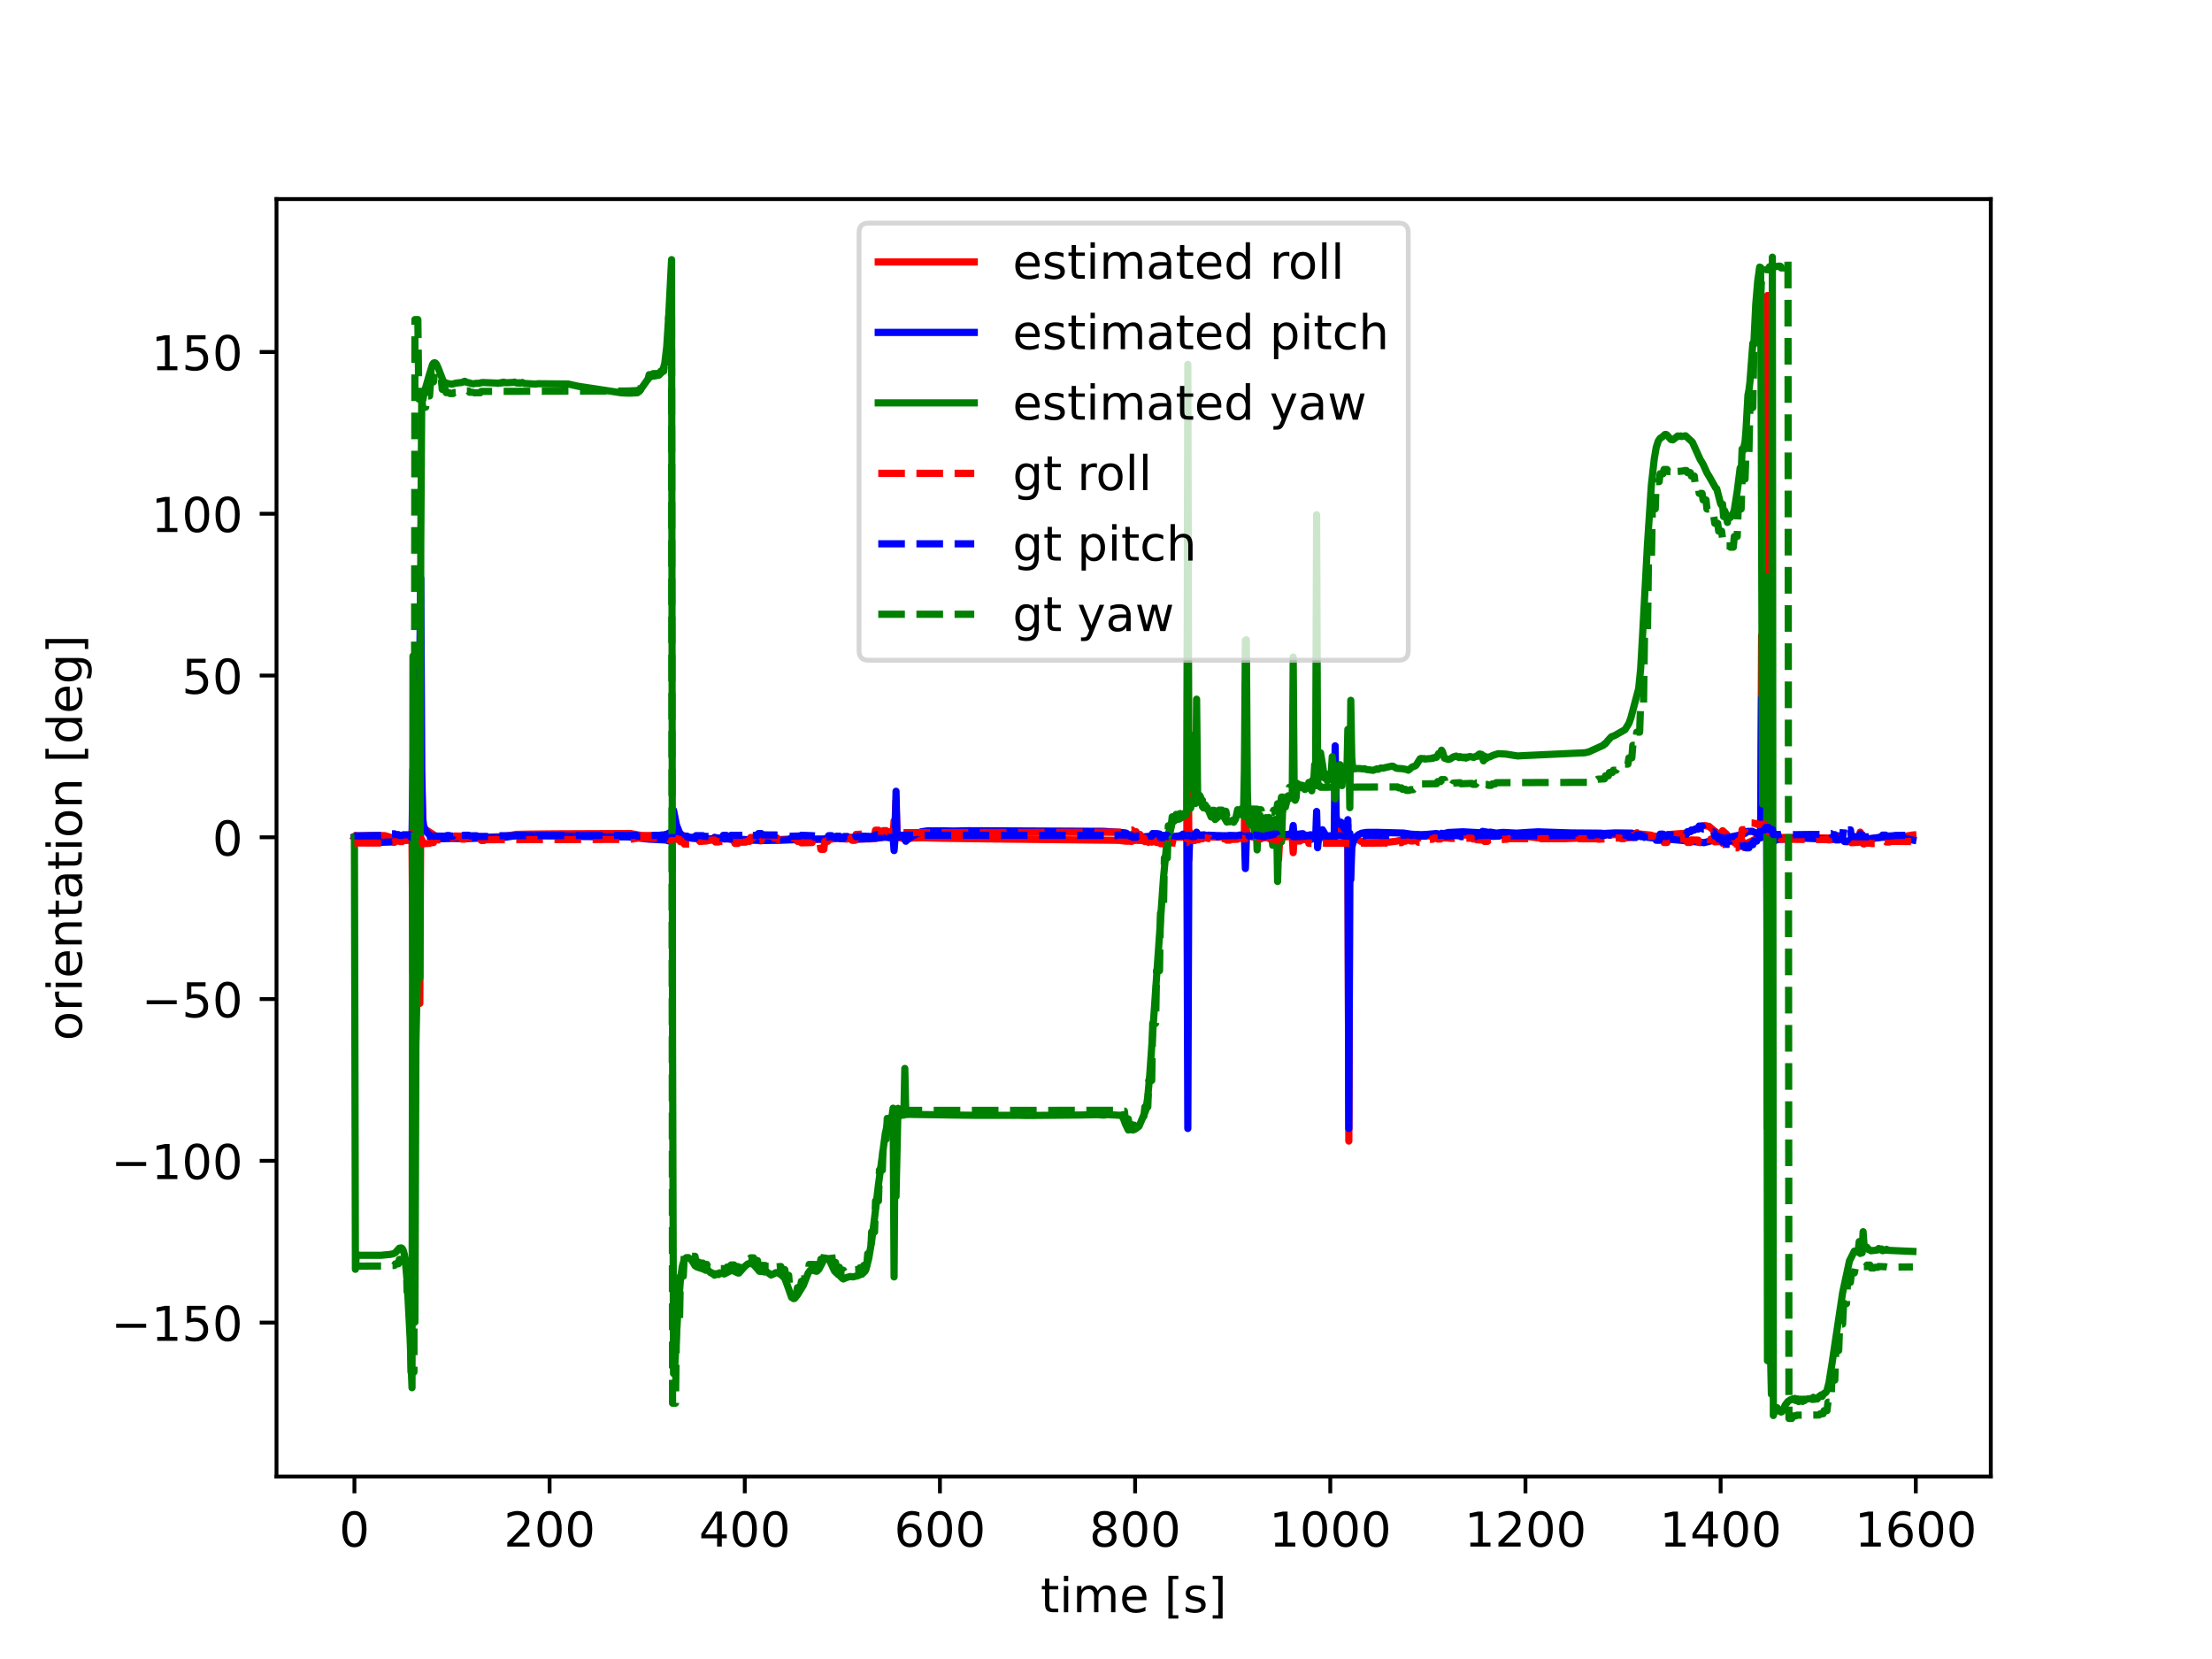 <?xml version="1.0" encoding="utf-8" standalone="no"?>
<!DOCTYPE svg PUBLIC "-//W3C//DTD SVG 1.1//EN"
  "http://www.w3.org/Graphics/SVG/1.1/DTD/svg11.dtd">
<!-- Created with matplotlib (https://matplotlib.org/) -->
<svg height="345.6pt" version="1.1" viewBox="0 0 460.8 345.6" width="460.8pt" xmlns="http://www.w3.org/2000/svg" xmlns:xlink="http://www.w3.org/1999/xlink">
 <defs>
  <style type="text/css">*{stroke-linecap:butt;stroke-linejoin:round;}</style>
 </defs>
 <g id="figure_1">
  <g id="patch_1">
   <path d="M 0 345.6 
L 460.8 345.6 
L 460.8 0 
L 0 0 
z
" style="fill:#ffffff;"/>
  </g>
  <g id="axes_1">
   <g id="patch_2">
    <path d="M 57.6 307.584 
L 414.72 307.584 
L 414.72 41.472 
L 57.6 41.472 
z
" style="fill:#ffffff;"/>
   </g>
   <g id="matplotlib.axis_1">
    <g id="xtick_1">
     <g id="line2d_1">
      <defs>
       <path d="M 0 0 
L 0 3.5 
" id="m64b4dc2838" style="stroke:#000000;stroke-width:0.8;"/>
      </defs>
      <g>
       <use style="stroke:#000000;stroke-width:0.8;" x="73.833" xlink:href="#m64b4dc2838" y="307.584"/>
      </g>
     </g>
     <g id="text_1">
      <!-- 0 -->
      <g transform="translate(70.651 322.182)scale(0.1 -0.1)">
       <defs>
        <path d="M 31.781 66.406 
Q 24.172 66.406 20.328 58.906 
Q 16.5 51.422 16.5 36.375 
Q 16.5 21.391 20.328 13.891 
Q 24.172 6.391 31.781 6.391 
Q 39.453 6.391 43.281 13.891 
Q 47.125 21.391 47.125 36.375 
Q 47.125 51.422 43.281 58.906 
Q 39.453 66.406 31.781 66.406 
z
M 31.781 74.219 
Q 44.047 74.219 50.516 64.516 
Q 56.984 54.828 56.984 36.375 
Q 56.984 17.969 50.516 8.266 
Q 44.047 -1.422 31.781 -1.422 
Q 19.531 -1.422 13.062 8.266 
Q 6.594 17.969 6.594 36.375 
Q 6.594 54.828 13.062 64.516 
Q 19.531 74.219 31.781 74.219 
z
" id="DejaVuSans-48"/>
       </defs>
       <use xlink:href="#DejaVuSans-48"/>
      </g>
     </g>
    </g>
    <g id="xtick_2">
     <g id="line2d_2">
      <g>
       <use style="stroke:#000000;stroke-width:0.8;" x="114.491" xlink:href="#m64b4dc2838" y="307.584"/>
      </g>
     </g>
     <g id="text_2">
      <!-- 200 -->
      <g transform="translate(104.947 322.182)scale(0.1 -0.1)">
       <defs>
        <path d="M 19.188 8.297 
L 53.609 8.297 
L 53.609 0 
L 7.328 0 
L 7.328 8.297 
Q 12.938 14.109 22.625 23.891 
Q 32.328 33.688 34.812 36.531 
Q 39.547 41.844 41.422 45.531 
Q 43.312 49.219 43.312 52.781 
Q 43.312 58.594 39.234 62.25 
Q 35.156 65.922 28.609 65.922 
Q 23.969 65.922 18.812 64.312 
Q 13.672 62.703 7.812 59.422 
L 7.812 69.391 
Q 13.766 71.781 18.938 73 
Q 24.125 74.219 28.422 74.219 
Q 39.75 74.219 46.484 68.547 
Q 53.219 62.891 53.219 53.422 
Q 53.219 48.922 51.531 44.891 
Q 49.859 40.875 45.406 35.406 
Q 44.188 33.984 37.641 27.219 
Q 31.109 20.453 19.188 8.297 
z
" id="DejaVuSans-50"/>
       </defs>
       <use xlink:href="#DejaVuSans-50"/>
       <use x="63.623" xlink:href="#DejaVuSans-48"/>
       <use x="127.246" xlink:href="#DejaVuSans-48"/>
      </g>
     </g>
    </g>
    <g id="xtick_3">
     <g id="line2d_3">
      <g>
       <use style="stroke:#000000;stroke-width:0.8;" x="155.149" xlink:href="#m64b4dc2838" y="307.584"/>
      </g>
     </g>
     <g id="text_3">
      <!-- 400 -->
      <g transform="translate(145.605 322.182)scale(0.1 -0.1)">
       <defs>
        <path d="M 37.797 64.312 
L 12.891 25.391 
L 37.797 25.391 
z
M 35.203 72.906 
L 47.609 72.906 
L 47.609 25.391 
L 58.016 25.391 
L 58.016 17.188 
L 47.609 17.188 
L 47.609 0 
L 37.797 0 
L 37.797 17.188 
L 4.891 17.188 
L 4.891 26.703 
z
" id="DejaVuSans-52"/>
       </defs>
       <use xlink:href="#DejaVuSans-52"/>
       <use x="63.623" xlink:href="#DejaVuSans-48"/>
       <use x="127.246" xlink:href="#DejaVuSans-48"/>
      </g>
     </g>
    </g>
    <g id="xtick_4">
     <g id="line2d_4">
      <g>
       <use style="stroke:#000000;stroke-width:0.8;" x="195.807" xlink:href="#m64b4dc2838" y="307.584"/>
      </g>
     </g>
     <g id="text_4">
      <!-- 600 -->
      <g transform="translate(186.263 322.182)scale(0.1 -0.1)">
       <defs>
        <path d="M 33.016 40.375 
Q 26.375 40.375 22.484 35.828 
Q 18.609 31.297 18.609 23.391 
Q 18.609 15.531 22.484 10.953 
Q 26.375 6.391 33.016 6.391 
Q 39.656 6.391 43.531 10.953 
Q 47.406 15.531 47.406 23.391 
Q 47.406 31.297 43.531 35.828 
Q 39.656 40.375 33.016 40.375 
z
M 52.594 71.297 
L 52.594 62.312 
Q 48.875 64.062 45.094 64.984 
Q 41.312 65.922 37.594 65.922 
Q 27.828 65.922 22.672 59.328 
Q 17.531 52.734 16.797 39.406 
Q 19.672 43.656 24.016 45.922 
Q 28.375 48.188 33.594 48.188 
Q 44.578 48.188 50.953 41.516 
Q 57.328 34.859 57.328 23.391 
Q 57.328 12.156 50.688 5.359 
Q 44.047 -1.422 33.016 -1.422 
Q 20.359 -1.422 13.672 8.266 
Q 6.984 17.969 6.984 36.375 
Q 6.984 53.656 15.188 63.938 
Q 23.391 74.219 37.203 74.219 
Q 40.922 74.219 44.703 73.484 
Q 48.484 72.75 52.594 71.297 
z
" id="DejaVuSans-54"/>
       </defs>
       <use xlink:href="#DejaVuSans-54"/>
       <use x="63.623" xlink:href="#DejaVuSans-48"/>
       <use x="127.246" xlink:href="#DejaVuSans-48"/>
      </g>
     </g>
    </g>
    <g id="xtick_5">
     <g id="line2d_5">
      <g>
       <use style="stroke:#000000;stroke-width:0.8;" x="236.465" xlink:href="#m64b4dc2838" y="307.584"/>
      </g>
     </g>
     <g id="text_5">
      <!-- 800 -->
      <g transform="translate(226.921 322.182)scale(0.1 -0.1)">
       <defs>
        <path d="M 31.781 34.625 
Q 24.75 34.625 20.719 30.859 
Q 16.703 27.094 16.703 20.516 
Q 16.703 13.922 20.719 10.156 
Q 24.75 6.391 31.781 6.391 
Q 38.812 6.391 42.859 10.172 
Q 46.922 13.969 46.922 20.516 
Q 46.922 27.094 42.891 30.859 
Q 38.875 34.625 31.781 34.625 
z
M 21.922 38.812 
Q 15.578 40.375 12.031 44.719 
Q 8.5 49.078 8.5 55.328 
Q 8.5 64.062 14.719 69.141 
Q 20.953 74.219 31.781 74.219 
Q 42.672 74.219 48.875 69.141 
Q 55.078 64.062 55.078 55.328 
Q 55.078 49.078 51.531 44.719 
Q 48 40.375 41.703 38.812 
Q 48.828 37.156 52.797 32.312 
Q 56.781 27.484 56.781 20.516 
Q 56.781 9.906 50.312 4.234 
Q 43.844 -1.422 31.781 -1.422 
Q 19.734 -1.422 13.25 4.234 
Q 6.781 9.906 6.781 20.516 
Q 6.781 27.484 10.781 32.312 
Q 14.797 37.156 21.922 38.812 
z
M 18.312 54.391 
Q 18.312 48.734 21.844 45.562 
Q 25.391 42.391 31.781 42.391 
Q 38.141 42.391 41.719 45.562 
Q 45.312 48.734 45.312 54.391 
Q 45.312 60.062 41.719 63.234 
Q 38.141 66.406 31.781 66.406 
Q 25.391 66.406 21.844 63.234 
Q 18.312 60.062 18.312 54.391 
z
" id="DejaVuSans-56"/>
       </defs>
       <use xlink:href="#DejaVuSans-56"/>
       <use x="63.623" xlink:href="#DejaVuSans-48"/>
       <use x="127.246" xlink:href="#DejaVuSans-48"/>
      </g>
     </g>
    </g>
    <g id="xtick_6">
     <g id="line2d_6">
      <g>
       <use style="stroke:#000000;stroke-width:0.8;" x="277.123" xlink:href="#m64b4dc2838" y="307.584"/>
      </g>
     </g>
     <g id="text_6">
      <!-- 1000 -->
      <g transform="translate(264.398 322.182)scale(0.1 -0.1)">
       <defs>
        <path d="M 12.406 8.297 
L 28.516 8.297 
L 28.516 63.922 
L 10.984 60.406 
L 10.984 69.391 
L 28.422 72.906 
L 38.281 72.906 
L 38.281 8.297 
L 54.391 8.297 
L 54.391 0 
L 12.406 0 
z
" id="DejaVuSans-49"/>
       </defs>
       <use xlink:href="#DejaVuSans-49"/>
       <use x="63.623" xlink:href="#DejaVuSans-48"/>
       <use x="127.246" xlink:href="#DejaVuSans-48"/>
       <use x="190.869" xlink:href="#DejaVuSans-48"/>
      </g>
     </g>
    </g>
    <g id="xtick_7">
     <g id="line2d_7">
      <g>
       <use style="stroke:#000000;stroke-width:0.8;" x="317.781" xlink:href="#m64b4dc2838" y="307.584"/>
      </g>
     </g>
     <g id="text_7">
      <!-- 1200 -->
      <g transform="translate(305.056 322.182)scale(0.1 -0.1)">
       <use xlink:href="#DejaVuSans-49"/>
       <use x="63.623" xlink:href="#DejaVuSans-50"/>
       <use x="127.246" xlink:href="#DejaVuSans-48"/>
       <use x="190.869" xlink:href="#DejaVuSans-48"/>
      </g>
     </g>
    </g>
    <g id="xtick_8">
     <g id="line2d_8">
      <g>
       <use style="stroke:#000000;stroke-width:0.8;" x="358.439" xlink:href="#m64b4dc2838" y="307.584"/>
      </g>
     </g>
     <g id="text_8">
      <!-- 1400 -->
      <g transform="translate(345.714 322.182)scale(0.1 -0.1)">
       <use xlink:href="#DejaVuSans-49"/>
       <use x="63.623" xlink:href="#DejaVuSans-52"/>
       <use x="127.246" xlink:href="#DejaVuSans-48"/>
       <use x="190.869" xlink:href="#DejaVuSans-48"/>
      </g>
     </g>
    </g>
    <g id="xtick_9">
     <g id="line2d_9">
      <g>
       <use style="stroke:#000000;stroke-width:0.8;" x="399.097" xlink:href="#m64b4dc2838" y="307.584"/>
      </g>
     </g>
     <g id="text_9">
      <!-- 1600 -->
      <g transform="translate(386.372 322.182)scale(0.1 -0.1)">
       <use xlink:href="#DejaVuSans-49"/>
       <use x="63.623" xlink:href="#DejaVuSans-54"/>
       <use x="127.246" xlink:href="#DejaVuSans-48"/>
       <use x="190.869" xlink:href="#DejaVuSans-48"/>
      </g>
     </g>
    </g>
    <g id="text_10">
     <!-- time [s] -->
     <g transform="translate(216.769 335.861)scale(0.1 -0.1)">
      <defs>
       <path d="M 18.312 70.219 
L 18.312 54.688 
L 36.812 54.688 
L 36.812 47.703 
L 18.312 47.703 
L 18.312 18.016 
Q 18.312 11.328 20.141 9.422 
Q 21.969 7.516 27.594 7.516 
L 36.812 7.516 
L 36.812 0 
L 27.594 0 
Q 17.188 0 13.234 3.875 
Q 9.281 7.766 9.281 18.016 
L 9.281 47.703 
L 2.688 47.703 
L 2.688 54.688 
L 9.281 54.688 
L 9.281 70.219 
z
" id="DejaVuSans-116"/>
       <path d="M 9.422 54.688 
L 18.406 54.688 
L 18.406 0 
L 9.422 0 
z
M 9.422 75.984 
L 18.406 75.984 
L 18.406 64.594 
L 9.422 64.594 
z
" id="DejaVuSans-105"/>
       <path d="M 52 44.188 
Q 55.375 50.25 60.062 53.125 
Q 64.75 56 71.094 56 
Q 79.641 56 84.281 50.016 
Q 88.922 44.047 88.922 33.016 
L 88.922 0 
L 79.891 0 
L 79.891 32.719 
Q 79.891 40.578 77.094 44.375 
Q 74.312 48.188 68.609 48.188 
Q 61.625 48.188 57.562 43.547 
Q 53.516 38.922 53.516 30.906 
L 53.516 0 
L 44.484 0 
L 44.484 32.719 
Q 44.484 40.625 41.703 44.406 
Q 38.922 48.188 33.109 48.188 
Q 26.219 48.188 22.156 43.531 
Q 18.109 38.875 18.109 30.906 
L 18.109 0 
L 9.078 0 
L 9.078 54.688 
L 18.109 54.688 
L 18.109 46.188 
Q 21.188 51.219 25.484 53.609 
Q 29.781 56 35.688 56 
Q 41.656 56 45.828 52.969 
Q 50 49.953 52 44.188 
z
" id="DejaVuSans-109"/>
       <path d="M 56.203 29.594 
L 56.203 25.203 
L 14.891 25.203 
Q 15.484 15.922 20.484 11.062 
Q 25.484 6.203 34.422 6.203 
Q 39.594 6.203 44.453 7.469 
Q 49.312 8.734 54.109 11.281 
L 54.109 2.781 
Q 49.266 0.734 44.188 -0.344 
Q 39.109 -1.422 33.891 -1.422 
Q 20.797 -1.422 13.156 6.188 
Q 5.516 13.812 5.516 26.812 
Q 5.516 40.234 12.766 48.109 
Q 20.016 56 32.328 56 
Q 43.359 56 49.781 48.891 
Q 56.203 41.797 56.203 29.594 
z
M 47.219 32.234 
Q 47.125 39.594 43.094 43.984 
Q 39.062 48.391 32.422 48.391 
Q 24.906 48.391 20.391 44.141 
Q 15.875 39.891 15.188 32.172 
z
" id="DejaVuSans-101"/>
       <path id="DejaVuSans-32"/>
       <path d="M 8.594 75.984 
L 29.297 75.984 
L 29.297 69 
L 17.578 69 
L 17.578 -6.203 
L 29.297 -6.203 
L 29.297 -13.188 
L 8.594 -13.188 
z
" id="DejaVuSans-91"/>
       <path d="M 44.281 53.078 
L 44.281 44.578 
Q 40.484 46.531 36.375 47.5 
Q 32.281 48.484 27.875 48.484 
Q 21.188 48.484 17.844 46.438 
Q 14.5 44.391 14.5 40.281 
Q 14.5 37.156 16.891 35.375 
Q 19.281 33.594 26.516 31.984 
L 29.594 31.297 
Q 39.156 29.25 43.188 25.516 
Q 47.219 21.781 47.219 15.094 
Q 47.219 7.469 41.188 3.016 
Q 35.156 -1.422 24.609 -1.422 
Q 20.219 -1.422 15.453 -0.562 
Q 10.688 0.297 5.422 2 
L 5.422 11.281 
Q 10.406 8.688 15.234 7.391 
Q 20.062 6.109 24.812 6.109 
Q 31.156 6.109 34.562 8.281 
Q 37.984 10.453 37.984 14.406 
Q 37.984 18.062 35.516 20.016 
Q 33.062 21.969 24.703 23.781 
L 21.578 24.516 
Q 13.234 26.266 9.516 29.906 
Q 5.812 33.547 5.812 39.891 
Q 5.812 47.609 11.281 51.797 
Q 16.75 56 26.812 56 
Q 31.781 56 36.172 55.266 
Q 40.578 54.547 44.281 53.078 
z
" id="DejaVuSans-115"/>
       <path d="M 30.422 75.984 
L 30.422 -13.188 
L 9.719 -13.188 
L 9.719 -6.203 
L 21.391 -6.203 
L 21.391 69 
L 9.719 69 
L 9.719 75.984 
z
" id="DejaVuSans-93"/>
      </defs>
      <use xlink:href="#DejaVuSans-116"/>
      <use x="39.209" xlink:href="#DejaVuSans-105"/>
      <use x="66.992" xlink:href="#DejaVuSans-109"/>
      <use x="164.404" xlink:href="#DejaVuSans-101"/>
      <use x="225.928" xlink:href="#DejaVuSans-32"/>
      <use x="257.715" xlink:href="#DejaVuSans-91"/>
      <use x="296.729" xlink:href="#DejaVuSans-115"/>
      <use x="348.828" xlink:href="#DejaVuSans-93"/>
     </g>
    </g>
   </g>
   <g id="matplotlib.axis_2">
    <g id="ytick_1">
     <g id="line2d_10">
      <defs>
       <path d="M 0 0 
L -3.5 0 
" id="m1a008a24dc" style="stroke:#000000;stroke-width:0.8;"/>
      </defs>
      <g>
       <use style="stroke:#000000;stroke-width:0.8;" x="57.6" xlink:href="#m1a008a24dc" y="275.522"/>
      </g>
     </g>
     <g id="text_11">
      <!-- −150 -->
      <g transform="translate(23.133 279.322)scale(0.1 -0.1)">
       <defs>
        <path d="M 10.594 35.5 
L 73.188 35.5 
L 73.188 27.203 
L 10.594 27.203 
z
" id="DejaVuSans-8722"/>
        <path d="M 10.797 72.906 
L 49.516 72.906 
L 49.516 64.594 
L 19.828 64.594 
L 19.828 46.734 
Q 21.969 47.469 24.109 47.828 
Q 26.266 48.188 28.422 48.188 
Q 40.625 48.188 47.75 41.5 
Q 54.891 34.812 54.891 23.391 
Q 54.891 11.625 47.562 5.094 
Q 40.234 -1.422 26.906 -1.422 
Q 22.312 -1.422 17.547 -0.641 
Q 12.797 0.141 7.719 1.703 
L 7.719 11.625 
Q 12.109 9.234 16.797 8.062 
Q 21.484 6.891 26.703 6.891 
Q 35.156 6.891 40.078 11.328 
Q 45.016 15.766 45.016 23.391 
Q 45.016 31 40.078 35.438 
Q 35.156 39.891 26.703 39.891 
Q 22.75 39.891 18.812 39.016 
Q 14.891 38.141 10.797 36.281 
z
" id="DejaVuSans-53"/>
       </defs>
       <use xlink:href="#DejaVuSans-8722"/>
       <use x="83.789" xlink:href="#DejaVuSans-49"/>
       <use x="147.412" xlink:href="#DejaVuSans-53"/>
       <use x="211.035" xlink:href="#DejaVuSans-48"/>
      </g>
     </g>
    </g>
    <g id="ytick_2">
     <g id="line2d_11">
      <g>
       <use style="stroke:#000000;stroke-width:0.8;" x="57.6" xlink:href="#m1a008a24dc" y="241.822"/>
      </g>
     </g>
     <g id="text_12">
      <!-- −100 -->
      <g transform="translate(23.133 245.622)scale(0.1 -0.1)">
       <use xlink:href="#DejaVuSans-8722"/>
       <use x="83.789" xlink:href="#DejaVuSans-49"/>
       <use x="147.412" xlink:href="#DejaVuSans-48"/>
       <use x="211.035" xlink:href="#DejaVuSans-48"/>
      </g>
     </g>
    </g>
    <g id="ytick_3">
     <g id="line2d_12">
      <g>
       <use style="stroke:#000000;stroke-width:0.8;" x="57.6" xlink:href="#m1a008a24dc" y="208.123"/>
      </g>
     </g>
     <g id="text_13">
      <!-- −50 -->
      <g transform="translate(29.495 211.922)scale(0.1 -0.1)">
       <use xlink:href="#DejaVuSans-8722"/>
       <use x="83.789" xlink:href="#DejaVuSans-53"/>
       <use x="147.412" xlink:href="#DejaVuSans-48"/>
      </g>
     </g>
    </g>
    <g id="ytick_4">
     <g id="line2d_13">
      <g>
       <use style="stroke:#000000;stroke-width:0.8;" x="57.6" xlink:href="#m1a008a24dc" y="174.423"/>
      </g>
     </g>
     <g id="text_14">
      <!-- 0 -->
      <g transform="translate(44.237 178.222)scale(0.1 -0.1)">
       <use xlink:href="#DejaVuSans-48"/>
      </g>
     </g>
    </g>
    <g id="ytick_5">
     <g id="line2d_14">
      <g>
       <use style="stroke:#000000;stroke-width:0.8;" x="57.6" xlink:href="#m1a008a24dc" y="140.723"/>
      </g>
     </g>
     <g id="text_15">
      <!-- 50 -->
      <g transform="translate(37.875 144.522)scale(0.1 -0.1)">
       <use xlink:href="#DejaVuSans-53"/>
       <use x="63.623" xlink:href="#DejaVuSans-48"/>
      </g>
     </g>
    </g>
    <g id="ytick_6">
     <g id="line2d_15">
      <g>
       <use style="stroke:#000000;stroke-width:0.8;" x="57.6" xlink:href="#m1a008a24dc" y="107.023"/>
      </g>
     </g>
     <g id="text_16">
      <!-- 100 -->
      <g transform="translate(31.512 110.822)scale(0.1 -0.1)">
       <use xlink:href="#DejaVuSans-49"/>
       <use x="63.623" xlink:href="#DejaVuSans-48"/>
       <use x="127.246" xlink:href="#DejaVuSans-48"/>
      </g>
     </g>
    </g>
    <g id="ytick_7">
     <g id="line2d_16">
      <g>
       <use style="stroke:#000000;stroke-width:0.8;" x="57.6" xlink:href="#m1a008a24dc" y="73.323"/>
      </g>
     </g>
     <g id="text_17">
      <!-- 150 -->
      <g transform="translate(31.512 77.123)scale(0.1 -0.1)">
       <use xlink:href="#DejaVuSans-49"/>
       <use x="63.623" xlink:href="#DejaVuSans-53"/>
       <use x="127.246" xlink:href="#DejaVuSans-48"/>
      </g>
     </g>
    </g>
    <g id="text_18">
     <!-- orientation [deg] -->
     <g transform="translate(17.053 216.794)rotate(-90)scale(0.1 -0.1)">
      <defs>
       <path d="M 30.609 48.391 
Q 23.391 48.391 19.188 42.75 
Q 14.984 37.109 14.984 27.297 
Q 14.984 17.484 19.156 11.844 
Q 23.344 6.203 30.609 6.203 
Q 37.797 6.203 41.984 11.859 
Q 46.188 17.531 46.188 27.297 
Q 46.188 37.016 41.984 42.703 
Q 37.797 48.391 30.609 48.391 
z
M 30.609 56 
Q 42.328 56 49.016 48.375 
Q 55.719 40.766 55.719 27.297 
Q 55.719 13.875 49.016 6.219 
Q 42.328 -1.422 30.609 -1.422 
Q 18.844 -1.422 12.172 6.219 
Q 5.516 13.875 5.516 27.297 
Q 5.516 40.766 12.172 48.375 
Q 18.844 56 30.609 56 
z
" id="DejaVuSans-111"/>
       <path d="M 41.109 46.297 
Q 39.594 47.172 37.812 47.578 
Q 36.031 48 33.891 48 
Q 26.266 48 22.188 43.047 
Q 18.109 38.094 18.109 28.812 
L 18.109 0 
L 9.078 0 
L 9.078 54.688 
L 18.109 54.688 
L 18.109 46.188 
Q 20.953 51.172 25.484 53.578 
Q 30.031 56 36.531 56 
Q 37.453 56 38.578 55.875 
Q 39.703 55.766 41.062 55.516 
z
" id="DejaVuSans-114"/>
       <path d="M 54.891 33.016 
L 54.891 0 
L 45.906 0 
L 45.906 32.719 
Q 45.906 40.484 42.875 44.328 
Q 39.844 48.188 33.797 48.188 
Q 26.516 48.188 22.312 43.547 
Q 18.109 38.922 18.109 30.906 
L 18.109 0 
L 9.078 0 
L 9.078 54.688 
L 18.109 54.688 
L 18.109 46.188 
Q 21.344 51.125 25.703 53.562 
Q 30.078 56 35.797 56 
Q 45.219 56 50.047 50.172 
Q 54.891 44.344 54.891 33.016 
z
" id="DejaVuSans-110"/>
       <path d="M 34.281 27.484 
Q 23.391 27.484 19.188 25 
Q 14.984 22.516 14.984 16.5 
Q 14.984 11.719 18.141 8.906 
Q 21.297 6.109 26.703 6.109 
Q 34.188 6.109 38.703 11.406 
Q 43.219 16.703 43.219 25.484 
L 43.219 27.484 
z
M 52.203 31.203 
L 52.203 0 
L 43.219 0 
L 43.219 8.297 
Q 40.141 3.328 35.547 0.953 
Q 30.953 -1.422 24.312 -1.422 
Q 15.922 -1.422 10.953 3.297 
Q 6 8.016 6 15.922 
Q 6 25.141 12.172 29.828 
Q 18.359 34.516 30.609 34.516 
L 43.219 34.516 
L 43.219 35.406 
Q 43.219 41.609 39.141 45 
Q 35.062 48.391 27.688 48.391 
Q 23 48.391 18.547 47.266 
Q 14.109 46.141 10.016 43.891 
L 10.016 52.203 
Q 14.938 54.109 19.578 55.047 
Q 24.219 56 28.609 56 
Q 40.484 56 46.344 49.844 
Q 52.203 43.703 52.203 31.203 
z
" id="DejaVuSans-97"/>
       <path d="M 45.406 46.391 
L 45.406 75.984 
L 54.391 75.984 
L 54.391 0 
L 45.406 0 
L 45.406 8.203 
Q 42.578 3.328 38.25 0.953 
Q 33.938 -1.422 27.875 -1.422 
Q 17.969 -1.422 11.734 6.484 
Q 5.516 14.406 5.516 27.297 
Q 5.516 40.188 11.734 48.094 
Q 17.969 56 27.875 56 
Q 33.938 56 38.25 53.625 
Q 42.578 51.266 45.406 46.391 
z
M 14.797 27.297 
Q 14.797 17.391 18.875 11.75 
Q 22.953 6.109 30.078 6.109 
Q 37.203 6.109 41.297 11.75 
Q 45.406 17.391 45.406 27.297 
Q 45.406 37.203 41.297 42.844 
Q 37.203 48.484 30.078 48.484 
Q 22.953 48.484 18.875 42.844 
Q 14.797 37.203 14.797 27.297 
z
" id="DejaVuSans-100"/>
       <path d="M 45.406 27.984 
Q 45.406 37.75 41.375 43.109 
Q 37.359 48.484 30.078 48.484 
Q 22.859 48.484 18.828 43.109 
Q 14.797 37.75 14.797 27.984 
Q 14.797 18.266 18.828 12.891 
Q 22.859 7.516 30.078 7.516 
Q 37.359 7.516 41.375 12.891 
Q 45.406 18.266 45.406 27.984 
z
M 54.391 6.781 
Q 54.391 -7.172 48.188 -13.984 
Q 42 -20.797 29.203 -20.797 
Q 24.469 -20.797 20.266 -20.094 
Q 16.062 -19.391 12.109 -17.922 
L 12.109 -9.188 
Q 16.062 -11.328 19.922 -12.344 
Q 23.781 -13.375 27.781 -13.375 
Q 36.625 -13.375 41.016 -8.766 
Q 45.406 -4.156 45.406 5.172 
L 45.406 9.625 
Q 42.625 4.781 38.281 2.391 
Q 33.938 0 27.875 0 
Q 17.828 0 11.672 7.656 
Q 5.516 15.328 5.516 27.984 
Q 5.516 40.672 11.672 48.328 
Q 17.828 56 27.875 56 
Q 33.938 56 38.281 53.609 
Q 42.625 51.219 45.406 46.391 
L 45.406 54.688 
L 54.391 54.688 
z
" id="DejaVuSans-103"/>
      </defs>
      <use xlink:href="#DejaVuSans-111"/>
      <use x="61.182" xlink:href="#DejaVuSans-114"/>
      <use x="102.295" xlink:href="#DejaVuSans-105"/>
      <use x="130.078" xlink:href="#DejaVuSans-101"/>
      <use x="191.602" xlink:href="#DejaVuSans-110"/>
      <use x="254.98" xlink:href="#DejaVuSans-116"/>
      <use x="294.189" xlink:href="#DejaVuSans-97"/>
      <use x="355.469" xlink:href="#DejaVuSans-116"/>
      <use x="394.678" xlink:href="#DejaVuSans-105"/>
      <use x="422.461" xlink:href="#DejaVuSans-111"/>
      <use x="483.643" xlink:href="#DejaVuSans-110"/>
      <use x="547.021" xlink:href="#DejaVuSans-32"/>
      <use x="578.809" xlink:href="#DejaVuSans-91"/>
      <use x="617.822" xlink:href="#DejaVuSans-100"/>
      <use x="681.299" xlink:href="#DejaVuSans-101"/>
      <use x="742.822" xlink:href="#DejaVuSans-103"/>
      <use x="806.299" xlink:href="#DejaVuSans-93"/>
     </g>
    </g>
   </g>
   <g id="line2d_17">
    <path clip-path="url(#pcfad7d84c2)" d="M 73.833 174.423 
L 74.036 174.06 
L 74.443 174.146 
L 78.305 174.05 
L 80.135 174.075 
L 81.558 174.486 
L 82.574 174.94 
L 83.591 175.018 
L 84.201 175.026 
L 84.607 175.055 
L 85.217 174.784 
L 85.827 174.495 
L 86.03 202.679 
L 86.233 177.565 
L 86.437 197.758 
L 86.64 200.559 
L 86.843 188.201 
L 87.047 187.217 
L 87.453 209.028 
L 87.656 167.326 
L 87.86 163.02 
L 88.063 171.694 
L 88.266 172.468 
L 88.673 172.822 
L 90.706 174.148 
L 91.316 174.214 
L 91.926 174.191 
L 94.365 174.216 
L 94.772 174.154 
L 97.414 174.221 
L 98.634 174.221 
L 101.48 174.398 
L 104.123 174.313 
L 105.343 174.206 
L 107.579 173.81 
L 110.222 173.76 
L 115.711 173.701 
L 131.364 173.632 
L 132.787 173.918 
L 133.803 174.052 
L 137.056 174.073 
L 139.495 174.072 
L 139.902 174.255 
L 140.105 173.822 
L 141.122 174.022 
L 141.732 173.851 
L 143.765 174.575 
L 146.611 174.736 
L 148.644 174.769 
L 148.847 174.437 
L 149.66 174.666 
L 150.27 174.678 
L 150.88 174.761 
L 151.693 174.746 
L 152.303 174.837 
L 153.116 174.852 
L 153.319 174.94 
L 153.523 174.851 
L 153.929 174.918 
L 154.336 174.88 
L 157.182 175.032 
L 157.792 175.06 
L 158.401 175.17 
L 159.011 175.071 
L 159.621 175.1 
L 160.028 175.047 
L 165.517 174.733 
L 166.533 174.723 
L 168.363 174.827 
L 169.379 174.804 
L 169.989 174.839 
L 170.396 174.824 
L 171.412 174.858 
L 176.088 174.595 
L 176.291 174.725 
L 177.714 174.732 
L 178.121 174.838 
L 178.731 174.79 
L 181.577 174.75 
L 182.186 174.675 
L 182.39 174.71 
L 182.796 174.598 
L 184.423 174.311 
L 184.626 174.403 
L 185.032 174.308 
L 185.642 174.341 
L 185.846 174.205 
L 186.049 174.311 
L 186.252 170.995 
L 186.456 171.015 
L 186.659 166.863 
L 186.862 173.787 
L 187.269 174.502 
L 188.082 174.651 
L 188.488 174.6 
L 188.692 174.968 
L 189.302 174.709 
L 190.318 174.553 
L 192.351 174.52 
L 196.417 174.632 
L 210.85 174.819 
L 233.009 175.054 
L 234.635 175.239 
L 235.448 175.224 
L 235.652 175.287 
L 236.465 175.044 
L 238.091 175.112 
L 239.921 175.428 
L 240.937 175.124 
L 241.954 174.588 
L 242.97 174.443 
L 245.003 174.394 
L 246.223 174.386 
L 246.426 174.286 
L 246.833 174.385 
L 247.239 174.377 
L 247.443 107.589 
L 247.646 179.112 
L 247.849 173.302 
L 248.052 174.278 
L 248.459 174.402 
L 248.662 174.269 
L 249.069 174.34 
L 249.272 174.935 
L 249.476 174.325 
L 250.899 174.337 
L 253.745 174.393 
L 259.233 174.257 
L 259.437 142.51 
L 259.64 172.878 
L 259.843 173.883 
L 260.86 174.346 
L 261.673 174.408 
L 262.08 174.527 
L 262.486 174.523 
L 265.942 174.381 
L 266.145 174.689 
L 266.349 179.04 
L 266.552 175.148 
L 267.365 174.371 
L 268.178 174.28 
L 269.195 174.25 
L 269.398 177.621 
L 269.601 174.481 
L 270.211 174.219 
L 271.634 174.264 
L 271.837 174.382 
L 272.244 174.305 
L 272.651 174.387 
L 273.057 174.286 
L 273.26 174.609 
L 273.464 174.314 
L 273.667 174.387 
L 273.87 174.337 
L 274.074 174.483 
L 274.277 173.565 
L 274.48 175.598 
L 274.684 174.323 
L 275.293 174.256 
L 275.497 173.698 
L 276.107 174.471 
L 276.716 174.429 
L 277.936 174.228 
L 278.139 169.888 
L 278.953 173.623 
L 279.156 172 
L 279.562 173.63 
L 279.766 173.829 
L 280.376 174.902 
L 280.579 175.077 
L 280.782 171.91 
L 280.986 237.711 
L 281.189 179.021 
L 281.392 179.8 
L 281.595 175.276 
L 282.002 174.63 
L 282.409 174.602 
L 283.018 174.983 
L 283.628 175.349 
L 284.645 175.559 
L 286.474 175.534 
L 289.524 175.409 
L 290.947 175.224 
L 292.573 174.843 
L 293.183 174.429 
L 294.199 174.228 
L 295.419 174.161 
L 297.249 174.146 
L 300.095 174.14 
L 300.298 173.995 
L 300.705 174.055 
L 306.397 173.934 
L 307.82 174.009 
L 308.633 173.98 
L 308.836 173.855 
L 309.243 173.867 
L 312.292 173.936 
L 313.715 173.967 
L 317.984 174.25 
L 321.237 174.646 
L 326.116 174.698 
L 329.978 174.554 
L 333.434 173.986 
L 334.654 173.928 
L 340.346 173.748 
L 340.956 173.674 
L 344.005 173.98 
L 344.615 174.301 
L 345.225 174.396 
L 345.429 174.37 
L 345.835 174.114 
L 346.648 173.996 
L 347.868 173.828 
L 351.324 173.562 
L 354.577 172.078 
L 355.186 171.99 
L 356 172.143 
L 357.016 173.006 
L 358.642 174.171 
L 358.846 173.053 
L 359.659 173.762 
L 360.472 174.957 
L 361.285 175.526 
L 361.692 175.582 
L 361.895 175.451 
L 362.098 175.548 
L 362.708 175.546 
L 362.911 175.668 
L 363.318 176.552 
L 363.521 175.593 
L 363.725 175.811 
L 364.335 175.458 
L 364.741 175.304 
L 366.367 174.451 
L 366.774 174.503 
L 366.977 132.355 
L 367.181 172.738 
L 367.384 159.519 
L 367.587 157.611 
L 367.994 125.317 
L 368.197 61.555 
L 368.4 176.583 
L 368.807 175.073 
L 369.213 174.426 
L 370.433 174.521 
L 371.45 174.468 
L 376.939 174.458 
L 377.955 174.564 
L 381.614 174.577 
L 382.224 174.401 
L 383.037 174.22 
L 383.241 174.224 
L 383.85 174.879 
L 384.257 175.233 
L 384.867 175.356 
L 386.696 174.405 
L 386.9 174.393 
L 387.103 174.608 
L 387.306 174.382 
L 387.51 173.349 
L 387.713 173.729 
L 387.916 173.832 
L 388.119 175.761 
L 388.323 175.814 
L 388.933 175.032 
L 389.339 174.814 
L 391.779 174.401 
L 392.592 174.344 
L 393.202 174.283 
L 396.861 174.234 
L 398.284 173.967 
L 398.487 173.949 
L 398.487 173.949 
" style="fill:none;stroke:#ff0000;stroke-linecap:square;stroke-width:1.5;"/>
   </g>
   <g id="line2d_18">
    <path clip-path="url(#pcfad7d84c2)" d="M 73.833 174.423 
L 74.036 175.712 
L 74.239 175.448 
L 75.052 175.504 
L 78.305 175.496 
L 81.964 175.386 
L 82.168 175.313 
L 82.371 175.064 
L 83.997 174.872 
L 85.217 174.999 
L 85.827 174.829 
L 86.03 160.347 
L 86.233 174.227 
L 86.437 171.421 
L 86.64 134.809 
L 86.843 160.261 
L 87.047 155.043 
L 87.25 138.637 
L 87.453 137.144 
L 87.656 120.491 
L 87.86 160.39 
L 88.063 170.513 
L 88.266 172.093 
L 88.673 173.06 
L 89.486 173.977 
L 91.112 174.713 
L 91.926 174.722 
L 94.162 174.658 
L 95.788 174.679 
L 96.398 174.674 
L 97.618 174.685 
L 99.244 174.623 
L 101.683 174.47 
L 105.139 174.433 
L 107.579 174.061 
L 116.32 174.114 
L 121.199 174.259 
L 126.282 174.301 
L 130.957 174.339 
L 135.226 174.814 
L 138.682 174.985 
L 139.902 175.338 
L 140.309 168.787 
L 140.919 171.823 
L 141.528 173.382 
L 142.138 174.148 
L 142.545 174.387 
L 143.561 174.503 
L 143.968 174.577 
L 144.578 174.622 
L 145.797 174.748 
L 147.83 174.76 
L 148.644 174.767 
L 148.847 174.481 
L 150.88 174.76 
L 151.693 174.739 
L 152.303 174.823 
L 153.116 174.841 
L 153.319 174.931 
L 153.523 174.846 
L 153.929 174.914 
L 154.336 174.867 
L 159.621 175.081 
L 160.231 175.038 
L 162.467 175.047 
L 168.973 174.788 
L 169.989 174.828 
L 170.396 174.81 
L 171.412 174.802 
L 175.071 174.518 
L 175.478 174.604 
L 177.714 174.742 
L 178.121 174.85 
L 178.731 174.797 
L 180.763 174.709 
L 184.219 174.411 
L 186.049 174.42 
L 186.252 177.188 
L 186.456 174.567 
L 186.659 164.836 
L 186.862 174.459 
L 187.065 174.014 
L 187.472 174.231 
L 188.285 174.326 
L 188.692 175.245 
L 189.302 174.635 
L 191.131 173.624 
L 191.944 173.269 
L 193.164 173.096 
L 196.417 173.079 
L 198.653 173.124 
L 201.702 173.057 
L 229.96 173.184 
L 231.993 173.323 
L 234.229 173.485 
L 234.635 173.564 
L 235.042 173.883 
L 235.652 174.278 
L 237.481 174.41 
L 239.311 174.234 
L 240.937 173.682 
L 241.75 173.928 
L 242.157 174.043 
L 243.174 174.038 
L 243.377 174.087 
L 243.58 173.988 
L 244.19 174.291 
L 246.223 174.07 
L 246.426 173.765 
L 246.629 174.082 
L 247.239 174.06 
L 247.443 235.083 
L 247.646 179.348 
L 247.849 174.125 
L 248.052 174.543 
L 248.459 174.358 
L 248.662 173.979 
L 249.069 173.722 
L 249.272 173.357 
L 249.476 174.054 
L 250.899 173.917 
L 251.102 174.044 
L 251.712 173.985 
L 253.135 174.045 
L 254.761 174.165 
L 255.168 174.165 
L 255.574 174.204 
L 256.184 174.05 
L 257.404 174.168 
L 258.014 174.183 
L 259.03 174.127 
L 259.233 174.176 
L 259.437 180.935 
L 259.64 174.725 
L 259.843 174.118 
L 260.25 174.158 
L 261.063 174.051 
L 261.673 174.081 
L 262.283 174.096 
L 262.689 174.062 
L 263.096 174.081 
L 264.926 174.041 
L 265.535 173.853 
L 266.145 173.94 
L 266.349 170.31 
L 266.552 173.378 
L 266.755 173.845 
L 268.382 173.816 
L 268.788 173.673 
L 269.195 173.644 
L 269.398 171.967 
L 269.601 174.735 
L 269.805 173.915 
L 270.008 174.155 
L 270.211 173.804 
L 271.228 173.677 
L 271.431 173.677 
L 271.634 173.86 
L 271.837 174.212 
L 272.244 173.99 
L 272.447 174.304 
L 272.651 174.288 
L 272.854 173.926 
L 273.057 173.888 
L 273.26 174.816 
L 273.464 174.095 
L 273.667 174.27 
L 273.87 174.138 
L 274.074 174.689 
L 274.277 169.037 
L 274.48 176.599 
L 274.684 174.127 
L 275.09 174.106 
L 275.293 174.002 
L 275.497 172.855 
L 275.903 173.545 
L 276.107 174.81 
L 277.123 174.193 
L 277.53 174.089 
L 277.733 173.949 
L 277.936 174.714 
L 278.139 155.371 
L 278.343 169.991 
L 278.546 171.129 
L 278.749 171.445 
L 279.156 171.767 
L 279.359 171.275 
L 279.969 172.556 
L 280.172 172.63 
L 280.579 172.966 
L 280.782 170.751 
L 280.986 235.083 
L 281.189 173.581 
L 281.392 183.245 
L 281.595 176.562 
L 282.002 174.945 
L 282.409 174.366 
L 283.018 173.862 
L 283.628 173.573 
L 284.645 173.407 
L 286.678 173.39 
L 292.37 173.54 
L 293.996 173.782 
L 296.029 173.879 
L 297.045 173.836 
L 299.282 173.639 
L 299.485 173.704 
L 299.688 173.97 
L 300.095 173.838 
L 300.298 173.59 
L 300.501 173.718 
L 301.721 173.426 
L 304.77 173.28 
L 308.633 173.501 
L 308.836 173.192 
L 309.243 173.258 
L 309.649 173.33 
L 310.056 173.399 
L 310.463 173.349 
L 311.682 173.555 
L 313.105 173.409 
L 315.951 173.563 
L 317.984 173.422 
L 320.424 173.285 
L 324.693 173.436 
L 327.336 173.518 
L 333.434 173.566 
L 334.044 173.629 
L 336.484 173.512 
L 339.94 173.558 
L 340.143 173.662 
L 340.956 173.628 
L 341.566 173.877 
L 343.192 174.427 
L 344.209 174.544 
L 345.225 174.44 
L 345.632 174.558 
L 346.445 174.73 
L 347.258 174.785 
L 351.934 175.211 
L 354.983 175.542 
L 356.203 175.231 
L 358.642 174.48 
L 358.846 174.709 
L 362.098 174.026 
L 362.708 173.866 
L 362.911 173.748 
L 363.318 173.133 
L 363.521 173.611 
L 363.928 173.297 
L 364.131 173.187 
L 364.538 173.205 
L 364.944 173.167 
L 365.758 173.484 
L 366.571 174.167 
L 366.774 174.512 
L 366.977 145.4 
L 367.181 173.178 
L 367.384 161.91 
L 367.587 161.476 
L 367.79 151.84 
L 367.994 151.062 
L 368.197 235.083 
L 368.4 176.334 
L 368.604 175.602 
L 368.807 175.81 
L 369.01 175.756 
L 369.823 175.047 
L 370.433 174.872 
L 374.702 174.567 
L 379.581 174.762 
L 381.004 174.956 
L 381.614 174.903 
L 382.834 174.134 
L 383.241 174.129 
L 384.257 175.317 
L 384.867 175.29 
L 385.68 174.832 
L 386.9 174.399 
L 387.103 174.763 
L 387.306 174.376 
L 387.51 173.729 
L 387.916 173.964 
L 388.119 175.324 
L 388.323 175.434 
L 388.933 174.901 
L 389.339 174.723 
L 391.982 174.416 
L 396.048 174.422 
L 397.064 174.67 
L 398.081 174.946 
L 398.487 175.013 
L 398.487 175.013 
" style="fill:none;stroke:#0000ff;stroke-linecap:square;stroke-width:1.5;"/>
   </g>
   <g id="line2d_19">
    <path clip-path="url(#pcfad7d84c2)" d="M 73.833 174.423 
L 74.036 264.418 
L 74.239 261.109 
L 74.443 261.504 
L 79.322 261.501 
L 81.354 261.311 
L 81.964 261.161 
L 82.371 260.95 
L 83.184 260.022 
L 83.591 259.964 
L 83.794 260.105 
L 83.997 260.482 
L 84.201 261.188 
L 84.404 262.349 
L 84.81 266.899 
L 85.42 278.543 
L 85.827 289.089 
L 86.03 136.685 
L 86.233 183.292 
L 86.437 275.431 
L 86.64 217.789 
L 87.047 197.742 
L 87.453 203.713 
L 87.656 112.962 
L 87.86 82.608 
L 88.063 83.336 
L 88.47 81.46 
L 89.486 77.905 
L 90.096 75.938 
L 90.299 75.65 
L 90.503 75.56 
L 90.706 75.629 
L 90.909 75.856 
L 91.316 76.738 
L 92.332 79.41 
L 92.739 79.712 
L 93.349 79.918 
L 94.162 80.038 
L 94.975 79.81 
L 96.195 79.677 
L 96.805 79.423 
L 97.211 79.637 
L 97.618 79.722 
L 98.228 79.904 
L 98.634 79.953 
L 99.041 79.865 
L 99.854 79.839 
L 100.26 79.713 
L 100.667 79.689 
L 103.513 79.804 
L 103.716 79.866 
L 103.92 79.773 
L 104.326 79.796 
L 104.53 79.659 
L 104.733 79.75 
L 104.936 79.605 
L 105.343 79.736 
L 106.969 79.664 
L 107.172 79.588 
L 107.579 79.78 
L 107.782 79.738 
L 107.985 79.813 
L 108.189 79.73 
L 108.392 79.829 
L 108.799 79.676 
L 109.205 79.877 
L 111.645 80.019 
L 112.051 79.936 
L 118.353 79.993 
L 120.386 80.453 
L 129.534 81.846 
L 131.161 81.9 
L 132.787 81.821 
L 133.193 81.511 
L 135.226 78.626 
L 135.633 78.434 
L 137.259 78.165 
L 137.869 77.535 
L 138.072 77.187 
L 138.479 75.717 
L 138.886 72.292 
L 139.292 66.024 
L 139.902 54.089 
L 140.105 218.003 
L 140.309 286.137 
L 140.512 285.465 
L 141.122 274.763 
L 141.732 266.745 
L 142.138 263.769 
L 142.545 262.392 
L 142.951 262.005 
L 143.358 261.975 
L 143.968 262.392 
L 144.374 262.972 
L 144.781 263.665 
L 145.188 263.934 
L 146.611 264.398 
L 147.017 264.617 
L 147.424 264.545 
L 148.034 265.134 
L 148.237 265.13 
L 148.44 265.356 
L 148.644 265.322 
L 148.847 265.645 
L 149.05 265.331 
L 149.253 265.449 
L 149.457 265.324 
L 149.66 265.513 
L 149.863 265.162 
L 150.067 265.329 
L 150.27 265.223 
L 150.88 265.39 
L 151.693 264.965 
L 152.506 264.587 
L 153.116 264.9 
L 153.726 265.189 
L 153.929 265.198 
L 155.149 263.826 
L 155.759 263.304 
L 156.165 263.194 
L 156.775 263.328 
L 156.978 263.402 
L 157.792 264.348 
L 158.198 264.831 
L 158.808 264.886 
L 159.011 264.797 
L 159.215 264.977 
L 159.418 264.736 
L 160.028 265.169 
L 160.638 265.606 
L 161.044 265.435 
L 161.654 265.104 
L 162.061 265.157 
L 162.874 265.668 
L 163.484 266.332 
L 163.89 267.388 
L 164.907 270.263 
L 165.313 270.523 
L 165.517 270.492 
L 166.127 269.752 
L 167.346 267.769 
L 168.363 265.187 
L 168.769 264.658 
L 169.379 264.631 
L 169.989 264.822 
L 170.192 264.809 
L 170.599 264.399 
L 171.209 263.228 
L 171.615 262.406 
L 171.819 262.159 
L 172.429 262.31 
L 172.835 262.608 
L 173.242 263.48 
L 173.852 264.793 
L 174.665 265.567 
L 174.868 265.652 
L 175.478 266.296 
L 175.681 266.432 
L 176.291 266.154 
L 177.104 265.921 
L 177.714 266 
L 178.731 265.745 
L 179.137 265.545 
L 179.544 265.447 
L 180.154 264.858 
L 180.357 264.548 
L 180.967 262.201 
L 181.577 258.604 
L 182.186 253.738 
L 183 246.77 
L 184.423 236.134 
L 184.829 234.363 
L 185.439 233.158 
L 185.846 232.368 
L 186.049 230.857 
L 186.252 266.004 
L 186.456 237.196 
L 186.659 249.227 
L 187.065 230.891 
L 187.269 232.269 
L 187.675 232.387 
L 188.082 232.242 
L 188.285 232.297 
L 188.488 222.58 
L 188.692 231.967 
L 188.895 232.179 
L 189.505 232.135 
L 190.318 232.161 
L 195.807 232.233 
L 198.246 232.279 
L 203.532 232.342 
L 206.175 232.337 
L 212.477 232.345 
L 214.103 232.373 
L 224.877 232.282 
L 228.537 232.209 
L 229.96 232.299 
L 230.57 232.194 
L 233.619 232.351 
L 234.025 233.007 
L 234.432 234.113 
L 235.042 235.395 
L 235.448 235.315 
L 236.058 235.4 
L 236.465 235.228 
L 237.278 234.627 
L 238.701 231.284 
L 239.108 228.471 
L 239.514 223.914 
L 242.36 183.046 
L 242.97 176.578 
L 243.377 173.723 
L 243.58 173.032 
L 243.783 173.232 
L 244.19 171.277 
L 244.393 171.217 
L 245.003 170.718 
L 245.613 170.648 
L 246.223 170.291 
L 246.426 169.53 
L 246.833 169.931 
L 247.239 169.529 
L 247.443 75.908 
L 247.646 162.136 
L 247.849 154.936 
L 248.052 153.069 
L 248.256 159.876 
L 248.866 165.486 
L 249.069 167.372 
L 249.272 145.651 
L 249.476 164.949 
L 249.679 166.876 
L 249.882 165.66 
L 250.085 165.99 
L 250.492 168.054 
L 250.695 168.296 
L 251.102 167.705 
L 251.305 168.471 
L 251.508 168.246 
L 252.322 170.194 
L 252.525 170.019 
L 252.931 170.266 
L 253.135 170.718 
L 253.541 170.348 
L 253.745 170.226 
L 254.151 169.665 
L 254.558 169.605 
L 254.761 169.825 
L 255.574 171.251 
L 255.778 171.165 
L 256.184 171.187 
L 256.591 171.057 
L 256.794 170.839 
L 256.997 171.292 
L 257.404 170.61 
L 257.81 168.676 
L 258.014 169.734 
L 258.217 168.815 
L 258.624 168.484 
L 258.827 168.788 
L 259.03 169.958 
L 259.233 160.722 
L 259.437 133.418 
L 259.64 133.275 
L 259.843 164.815 
L 260.047 171.044 
L 260.25 171.151 
L 260.453 171.853 
L 260.86 170.835 
L 261.063 170.928 
L 261.266 172.953 
L 261.47 168.685 
L 261.673 171.178 
L 261.876 177.048 
L 262.08 172.121 
L 262.283 174.346 
L 262.486 169.841 
L 262.689 172.213 
L 262.893 172.061 
L 263.096 173.266 
L 263.299 173.608 
L 263.503 170.811 
L 263.706 170.326 
L 263.909 171.277 
L 264.112 170.382 
L 264.316 170.283 
L 264.519 170.877 
L 265.129 176.107 
L 265.332 174.239 
L 265.535 170.719 
L 265.739 172.453 
L 265.942 170.656 
L 266.145 183.625 
L 266.552 169.186 
L 266.755 170.678 
L 266.958 175.366 
L 267.162 169.53 
L 267.365 167.254 
L 267.568 166.827 
L 267.772 168.115 
L 267.975 167.27 
L 268.178 165.904 
L 268.382 165.763 
L 268.585 166.41 
L 268.788 165.724 
L 268.991 165.664 
L 269.195 166.104 
L 269.398 136.874 
L 269.601 164.963 
L 269.805 166.719 
L 270.008 166.152 
L 270.211 163.181 
L 270.414 163.455 
L 270.618 163.428 
L 270.821 163.919 
L 271.024 163.555 
L 271.228 164.081 
L 271.431 163.629 
L 271.837 164.468 
L 272.041 164.169 
L 272.244 164.212 
L 272.447 163.883 
L 272.651 163.804 
L 272.854 163.436 
L 273.26 164.737 
L 273.464 162.455 
L 273.667 162.845 
L 273.87 159.292 
L 274.074 160.343 
L 274.277 107.234 
L 274.48 163.687 
L 274.684 159.264 
L 274.887 159.806 
L 275.09 156.818 
L 275.497 159.226 
L 275.903 162.085 
L 276.107 161.17 
L 276.31 161.694 
L 276.513 162.678 
L 276.716 162.377 
L 276.92 161.411 
L 277.123 162.437 
L 277.326 160.944 
L 277.53 157.635 
L 277.936 161.068 
L 278.139 166.424 
L 278.343 159.569 
L 278.546 162.382 
L 278.749 162.034 
L 278.953 162.22 
L 279.156 159.3 
L 279.359 160.343 
L 279.562 163.661 
L 279.766 160.588 
L 280.376 160.572 
L 280.579 160.767 
L 280.782 151.94 
L 280.986 154.231 
L 281.189 168.258 
L 281.392 145.889 
L 281.595 157.801 
L 281.799 160.188 
L 282.002 160.087 
L 282.205 160.173 
L 282.612 160.097 
L 283.222 160.1 
L 284.035 160.189 
L 284.238 160.128 
L 284.645 160.301 
L 286.068 160.475 
L 286.881 160.153 
L 287.084 160.268 
L 287.694 159.975 
L 288.101 160.029 
L 288.711 159.867 
L 289.93 159.606 
L 290.134 159.606 
L 290.947 160.058 
L 292.166 160.139 
L 292.98 160.299 
L 293.386 160.448 
L 294.199 159.769 
L 294.809 159.563 
L 295.013 159.393 
L 295.826 158.073 
L 296.029 157.991 
L 296.436 158.069 
L 296.639 158.02 
L 296.842 158.122 
L 297.452 158.058 
L 298.062 158.036 
L 298.265 157.933 
L 298.468 157.993 
L 298.672 157.827 
L 299.078 157.815 
L 299.282 157.728 
L 299.688 156.982 
L 299.891 157.16 
L 300.095 157.042 
L 300.298 156.275 
L 300.501 156.618 
L 300.908 157.938 
L 301.721 158.208 
L 302.128 158.097 
L 302.738 157.683 
L 303.347 157.499 
L 303.957 157.819 
L 304.161 157.609 
L 304.77 157.856 
L 304.974 157.711 
L 305.38 157.929 
L 305.584 157.695 
L 305.787 157.764 
L 306.193 157.586 
L 307.007 157.781 
L 307.617 157.478 
L 307.82 157.556 
L 308.023 157.175 
L 308.226 157.068 
L 308.633 157.157 
L 309.04 158.494 
L 309.243 157.506 
L 309.649 158.002 
L 309.853 157.726 
L 310.259 157.707 
L 311.072 157.334 
L 312.089 157.005 
L 313.715 157.093 
L 316.155 157.483 
L 317.374 157.41 
L 330.182 156.813 
L 330.995 156.619 
L 334.044 155.233 
L 334.248 154.957 
L 334.451 154.908 
L 334.857 154.384 
L 335.671 153.486 
L 336.28 153.268 
L 338.517 152.007 
L 339.33 150.688 
L 339.736 149.568 
L 341.363 143.445 
L 341.769 139.412 
L 342.176 132.38 
L 343.192 113.463 
L 344.005 101.082 
L 344.615 95.563 
L 345.022 93.2 
L 345.429 91.907 
L 345.835 91.309 
L 346.242 91.05 
L 346.852 90.512 
L 347.055 90.494 
L 347.258 90.618 
L 348.071 91.554 
L 348.478 91.633 
L 349.088 91.165 
L 349.494 90.814 
L 349.698 90.915 
L 350.104 90.806 
L 350.307 90.935 
L 351.121 90.777 
L 352.544 92.088 
L 354.17 95.693 
L 354.78 96.699 
L 355.593 98.497 
L 356 99.155 
L 357.423 101.669 
L 357.626 101.82 
L 358.033 103.373 
L 358.439 104.942 
L 358.642 105.258 
L 358.846 105.019 
L 359.049 107.607 
L 359.252 106.36 
L 359.456 106.851 
L 359.862 108.829 
L 360.065 107.493 
L 360.472 107.794 
L 360.675 107.604 
L 361.082 106.831 
L 361.285 106.22 
L 361.895 102.349 
L 362.505 97.487 
L 362.708 98.998 
L 362.911 93.541 
L 363.115 93.886 
L 363.521 92.047 
L 363.725 89.582 
L 364.131 82.276 
L 364.335 81.28 
L 364.538 79.609 
L 365.148 71.506 
L 365.351 71.787 
L 365.758 63.345 
L 366.164 58.554 
L 366.571 55.638 
L 366.774 55.724 
L 367.181 167.492 
L 367.384 133.895 
L 367.587 138.015 
L 367.994 120.14 
L 368.197 283.461 
L 368.4 269.773 
L 368.604 271.335 
L 369.01 290.438 
L 369.213 53.568 
L 369.417 294.879 
L 369.823 293.417 
L 370.027 293.586 
L 370.23 293.261 
L 370.433 293.839 
L 371.043 294.157 
L 371.246 294.058 
L 371.45 293.767 
L 371.856 292.751 
L 372.466 291.943 
L 373.076 291.557 
L 373.279 291.585 
L 373.483 291.423 
L 373.686 291.475 
L 373.889 291.312 
L 374.092 291.762 
L 374.296 291.436 
L 374.499 291.429 
L 374.702 291.981 
L 374.906 291.55 
L 375.109 291.478 
L 375.312 291.633 
L 375.515 291.941 
L 375.719 291.472 
L 375.922 291.762 
L 376.125 291.505 
L 376.735 291.398 
L 377.345 291.356 
L 377.548 291.531 
L 377.752 291.083 
L 377.955 291.509 
L 378.158 291.391 
L 378.565 291.444 
L 378.971 290.882 
L 379.175 290.827 
L 379.378 290.582 
L 379.581 290.9 
L 379.988 290.26 
L 380.191 290.205 
L 380.394 290.026 
L 380.598 289.625 
L 381.004 288.059 
L 381.614 284.229 
L 383.85 269.306 
L 385.273 262.682 
L 386.29 260.636 
L 386.696 260.796 
L 387.103 260.488 
L 387.306 258.644 
L 387.51 261.118 
L 387.713 260.962 
L 387.916 260.991 
L 388.119 256.588 
L 388.323 259.417 
L 388.526 259.738 
L 388.933 259.843 
L 389.136 260.256 
L 389.339 260.272 
L 389.746 260.555 
L 390.966 260.422 
L 391.372 260.086 
L 391.575 260.344 
L 391.982 260.187 
L 392.185 260.551 
L 392.389 260.416 
L 392.795 260.435 
L 392.998 260.249 
L 393.202 260.434 
L 393.812 260.491 
L 397.877 260.667 
L 398.487 260.692 
L 398.487 260.692 
" style="fill:none;stroke:#008000;stroke-linecap:square;stroke-width:1.5;"/>
   </g>
   <g id="line2d_20">
    <path clip-path="url(#pcfad7d84c2)" d="M 73.833 175.596 
L 80.541 175.615 
L 80.745 175.454 
L 82.168 175.468 
L 82.371 175.2 
L 82.981 175.2 
L 83.387 175.318 
L 83.794 175.318 
L 83.997 175.01 
L 84.607 175.01 
L 84.81 174.132 
L 85.42 174.132 
L 85.624 173.684 
L 86.233 173.684 
L 86.437 174.075 
L 87.047 174.075 
L 87.25 174.92 
L 87.86 174.92 
L 88.063 175.767 
L 89.486 175.684 
L 89.689 175.53 
L 90.299 175.53 
L 90.503 174.82 
L 91.112 174.82 
L 91.316 174.971 
L 92.739 174.958 
L 92.942 175.242 
L 93.552 175.242 
L 93.755 174.467 
L 95.178 174.378 
L 95.585 174.295 
L 95.991 174.295 
L 96.195 174.808 
L 96.805 174.808 
L 97.008 174.443 
L 97.618 174.443 
L 97.821 174.58 
L 98.431 174.58 
L 98.634 175.096 
L 99.244 175.096 
L 99.447 174.57 
L 100.057 174.57 
L 100.26 175.077 
L 100.87 175.077 
L 101.074 174.93 
L 130.957 174.864 
L 131.364 174.791 
L 131.77 174.791 
L 132.177 174.665 
L 132.584 174.665 
L 132.787 174.53 
L 135.023 174.622 
L 136.04 174.648 
L 139.089 174.738 
L 139.292 174.885 
L 139.902 174.885 
L 140.105 174.426 
L 140.715 174.426 
L 140.919 174.838 
L 141.528 174.838 
L 141.732 175.331 
L 142.342 175.331 
L 142.545 175.83 
L 143.968 175.834 
L 144.171 175.219 
L 144.781 175.219 
L 144.984 175.005 
L 145.594 175.005 
L 145.797 175.285 
L 147.221 175.191 
L 147.627 175.064 
L 148.847 174.974 
L 149.05 175.404 
L 149.66 175.404 
L 149.863 175.26 
L 151.286 175.252 
L 151.49 175.497 
L 152.099 175.497 
L 152.303 175.292 
L 152.913 175.292 
L 153.116 175.703 
L 153.726 175.703 
L 153.929 175.428 
L 155.352 175.434 
L 155.555 175.269 
L 156.165 175.269 
L 156.369 174.46 
L 156.978 174.46 
L 157.182 173.905 
L 157.792 173.905 
L 157.995 175.044 
L 158.605 175.044 
L 158.808 174.06 
L 161.044 174.16 
L 161.248 174.556 
L 161.857 174.556 
L 162.061 174.907 
L 163.484 174.859 
L 163.687 174.62 
L 165.923 174.566 
L 166.127 175.265 
L 166.736 175.265 
L 166.94 175.581 
L 169.176 175.518 
L 169.379 174.94 
L 169.989 174.94 
L 170.192 175.537 
L 170.802 175.537 
L 171.005 176.932 
L 171.615 176.932 
L 171.819 175.268 
L 172.429 175.268 
L 172.632 174.796 
L 173.242 174.796 
L 173.445 174.541 
L 174.868 174.455 
L 175.071 174.928 
L 175.681 174.928 
L 175.884 174.785 
L 176.494 174.785 
L 176.698 174.419 
L 177.307 174.419 
L 177.511 175.054 
L 178.121 175.054 
L 178.324 173.827 
L 179.747 173.747 
L 179.95 173.603 
L 180.56 173.603 
L 180.763 173.333 
L 181.373 173.333 
L 181.577 173.905 
L 182.186 173.905 
L 182.39 172.946 
L 183 172.946 
L 183.203 173.177 
L 183.813 173.177 
L 184.016 173.041 
L 184.626 173.041 
L 184.829 173.261 
L 186.252 173.29 
L 186.456 173.468 
L 234.229 173.359 
L 234.432 173.009 
L 235.855 172.914 
L 236.058 173.26 
L 236.668 173.26 
L 236.872 173.827 
L 237.481 173.827 
L 237.685 174.568 
L 238.295 174.568 
L 238.498 175.309 
L 239.108 175.309 
L 239.311 175.498 
L 239.921 175.498 
L 240.124 174.261 
L 240.734 174.261 
L 240.937 175.51 
L 241.547 175.51 
L 241.75 175.75 
L 242.36 175.75 
L 242.767 175.873 
L 243.174 175.873 
L 243.377 175.535 
L 244.8 175.638 
L 245.206 175.716 
L 245.613 175.716 
L 245.816 175.414 
L 247.239 175.511 
L 247.443 174.988 
L 248.052 174.988 
L 248.459 175.105 
L 248.866 175.105 
L 249.069 174.933 
L 249.679 174.933 
L 249.882 174.737 
L 250.492 174.737 
L 250.695 174.548 
L 251.305 174.548 
L 251.712 174.671 
L 252.118 174.671 
L 252.322 174.821 
L 254.558 174.722 
L 255.168 174.681 
L 255.371 174.681 
L 255.574 175.02 
L 256.184 175.02 
L 256.387 174.869 
L 257.81 174.83 
L 258.014 174.597 
L 258.624 174.597 
L 258.827 174.76 
L 259.437 174.76 
L 259.64 174.481 
L 260.25 174.481 
L 260.453 174.664 
L 262.689 174.755 
L 262.893 174.496 
L 264.316 174.407 
L 264.519 174.766 
L 265.129 174.766 
L 265.535 174.899 
L 265.942 174.899 
L 266.145 175.153 
L 266.755 175.153 
L 266.958 175.676 
L 267.568 175.676 
L 267.772 175.499 
L 269.195 175.439 
L 269.398 175.157 
L 270.821 175.208 
L 271.024 174.928 
L 271.634 174.928 
L 271.837 174.704 
L 272.447 174.704 
L 272.651 175.696 
L 273.26 175.696 
L 273.464 175.546 
L 275.7 175.62 
L 276.31 175.66 
L 290.337 175.612 
L 290.743 175.54 
L 291.963 175.539 
L 292.166 175.238 
L 292.776 175.238 
L 292.98 174.727 
L 293.589 174.727 
L 293.793 175.188 
L 294.403 175.188 
L 294.606 174.933 
L 295.216 174.933 
L 295.419 175.442 
L 296.029 175.442 
L 296.232 175.129 
L 296.842 175.129 
L 297.045 174.875 
L 298.468 174.821 
L 298.672 174.594 
L 299.282 174.594 
L 299.485 174.782 
L 300.095 174.782 
L 300.298 174.509 
L 301.721 174.578 
L 302.128 174.65 
L 306.6 174.604 
L 306.803 174.767 
L 307.413 174.767 
L 307.617 174.938 
L 309.04 175.021 
L 309.243 175.279 
L 309.853 175.279 
L 310.056 174.948 
L 310.666 174.948 
L 310.869 174.76 
L 311.479 174.76 
L 311.682 174.97 
L 313.105 174.875 
L 313.715 174.828 
L 313.919 174.828 
L 314.325 174.701 
L 332.621 174.734 
L 333.028 174.824 
L 334.248 174.752 
L 334.451 174.589 
L 337.5 174.571 
L 337.703 174.704 
L 338.313 174.704 
L 338.517 174.551 
L 339.94 174.465 
L 340.143 174.062 
L 340.753 174.062 
L 340.956 173.495 
L 341.566 173.495 
L 341.769 174.074 
L 342.379 174.074 
L 342.582 174.24 
L 344.819 174.181 
L 345.022 174.724 
L 345.632 174.724 
L 345.835 174.942 
L 346.445 174.942 
L 346.648 175.512 
L 347.258 175.512 
L 347.461 175.167 
L 349.698 175.119 
L 349.901 174.814 
L 351.324 174.776 
L 351.527 175.494 
L 352.137 175.494 
L 352.34 174.971 
L 353.763 175.018 
L 353.967 175.507 
L 355.39 175.61 
L 355.593 176.008 
L 356.203 176.008 
L 356.406 174.795 
L 357.016 174.795 
L 357.219 175.373 
L 358.642 175.276 
L 358.846 175.673 
L 359.456 175.673 
L 359.659 176.744 
L 360.269 176.744 
L 360.472 176.991 
L 361.082 176.991 
L 361.285 176.624 
L 361.895 176.624 
L 362.098 175.201 
L 362.708 175.201 
L 362.911 172.835 
L 363.521 172.835 
L 363.725 171.43 
L 365.148 171.447 
L 365.554 171.549 
L 365.961 171.549 
L 366.164 171.771 
L 367.587 171.692 
L 367.79 172.31 
L 368.4 172.31 
L 368.604 173.496 
L 369.213 173.496 
L 369.417 174.301 
L 370.027 174.301 
L 370.23 174.57 
L 370.84 174.57 
L 371.043 174.823 
L 381.411 174.927 
L 381.614 174.636 
L 382.224 174.636 
L 382.427 174.434 
L 383.037 174.434 
L 383.241 174.935 
L 383.85 174.935 
L 384.054 175.068 
L 384.664 175.068 
L 384.867 175.329 
L 385.477 175.329 
L 385.68 175.55 
L 387.103 175.482 
L 387.306 175.161 
L 387.916 175.161 
L 388.119 175.605 
L 389.543 175.654 
L 389.949 175.728 
L 391.982 175.7 
L 392.185 175.249 
L 392.795 175.249 
L 392.998 175.41 
L 393.608 175.41 
L 393.812 175.27 
L 398.487 175.307 
L 398.487 175.307 
" style="fill:none;stroke:#ff0000;stroke-dasharray:5.55,2.4;stroke-dashoffset:0;stroke-width:1.5;"/>
   </g>
   <g id="line2d_21">
    <path clip-path="url(#pcfad7d84c2)" d="M 73.833 174.126 
L 80.541 174.019 
L 80.948 173.932 
L 81.354 173.932 
L 81.558 173.698 
L 82.168 173.698 
L 82.371 173.863 
L 82.981 173.863 
L 83.184 174.041 
L 83.794 174.041 
L 83.997 173.902 
L 85.42 173.892 
L 85.624 174.444 
L 86.233 174.444 
L 86.437 174.175 
L 92.739 174.183 
L 93.145 174.052 
L 93.552 174.052 
L 93.958 174.165 
L 94.365 174.165 
L 94.568 173.786 
L 95.178 173.786 
L 95.381 174.25 
L 95.991 174.25 
L 96.195 174.008 
L 97.618 173.998 
L 98.024 174.123 
L 99.244 174.099 
L 99.447 174.264 
L 102.497 174.232 
L 102.903 174.101 
L 131.77 174.029 
L 132.38 173.989 
L 132.584 173.989 
L 132.787 174.2 
L 133.397 174.2 
L 133.803 174.087 
L 137.463 174.005 
L 137.869 173.938 
L 138.276 173.938 
L 138.682 173.818 
L 139.089 173.818 
L 139.292 173.57 
L 140.715 173.615 
L 140.919 174.155 
L 141.528 174.155 
L 141.732 174.735 
L 142.342 174.735 
L 142.545 174.188 
L 143.155 174.188 
L 143.358 174.441 
L 144.781 174.419 
L 144.984 174.086 
L 146.407 174.088 
L 146.611 174.223 
L 149.66 174.32 
L 149.863 174.547 
L 150.473 174.547 
L 150.676 174.017 
L 151.286 174.017 
L 151.49 174.37 
L 152.099 174.37 
L 152.303 174.007 
L 155.352 174.008 
L 155.555 173.761 
L 156.165 173.761 
L 156.369 174.014 
L 157.792 174.054 
L 157.995 173.648 
L 158.605 173.648 
L 158.808 173.923 
L 164.297 173.961 
L 164.5 174.202 
L 166.736 174.156 
L 166.94 173.999 
L 169.176 174.091 
L 169.786 174.143 
L 169.989 174.143 
L 170.396 174.263 
L 171.615 174.297 
L 172.022 174.392 
L 172.429 174.392 
L 172.632 174.088 
L 173.242 174.088 
L 173.445 174.422 
L 174.055 174.422 
L 174.258 174.196 
L 174.868 174.196 
L 175.071 174.719 
L 175.681 174.719 
L 175.884 174.254 
L 176.494 174.254 
L 176.698 174.403 
L 177.307 174.403 
L 177.511 173.515 
L 178.121 173.515 
L 178.324 174.297 
L 178.934 174.297 
L 179.34 174.176 
L 182.186 174.28 
L 182.39 173.89 
L 183 173.89 
L 183.203 174.251 
L 183.813 174.251 
L 184.219 174.13 
L 184.626 174.13 
L 184.829 174.489 
L 186.252 174.429 
L 186.456 174.292 
L 187.065 174.292 
L 187.269 173.986 
L 230.976 174.036 
L 231.179 174.265 
L 231.789 174.265 
L 231.993 174.059 
L 232.602 174.059 
L 232.806 173.914 
L 235.042 173.956 
L 235.245 174.099 
L 235.855 174.099 
L 236.058 174.414 
L 236.668 174.414 
L 236.872 174.146 
L 237.481 174.146 
L 237.685 173.713 
L 238.295 173.713 
L 238.498 174.049 
L 239.108 174.049 
L 239.514 174.174 
L 239.921 174.174 
L 240.124 173.633 
L 241.547 173.743 
L 241.75 174.475 
L 242.36 174.475 
L 242.564 174.02 
L 243.174 174.02 
L 243.377 174.278 
L 243.987 174.278 
L 244.19 174.016 
L 248.052 174.102 
L 248.256 174.28 
L 248.866 174.28 
L 249.069 173.94 
L 252.118 174.03 
L 252.322 174.278 
L 253.745 174.287 
L 253.948 174.128 
L 257.81 174.076 
L 258.217 173.957 
L 259.437 173.957 
L 259.64 174.108 
L 261.063 174.003 
L 261.673 173.964 
L 261.876 173.964 
L 262.08 174.124 
L 262.689 174.124 
L 262.893 174.262 
L 263.503 174.262 
L 263.706 174.063 
L 264.316 174.063 
L 264.519 173.915 
L 265.129 173.915 
L 265.332 173.744 
L 265.942 173.744 
L 266.145 174.134 
L 267.568 174.079 
L 267.975 174.013 
L 268.382 174.013 
L 268.585 173.859 
L 269.195 173.859 
L 269.398 174.298 
L 271.634 174.242 
L 272.041 174.146 
L 274.074 174.073 
L 274.277 174.321 
L 275.7 174.348 
L 275.903 174.134 
L 289.524 174.031 
L 290.134 173.993 
L 290.337 173.993 
L 290.743 173.871 
L 291.15 173.871 
L 291.353 174.038 
L 292.776 173.965 
L 293.183 173.869 
L 293.589 173.869 
L 293.793 174.003 
L 295.216 173.958 
L 295.419 174.146 
L 296.842 174.194 
L 297.045 174.028 
L 300.908 174.025 
L 301.111 174.197 
L 302.534 174.123 
L 302.941 174.043 
L 304.161 174.13 
L 304.364 174.299 
L 305.787 174.227 
L 306.193 174.11 
L 306.6 174.11 
L 306.803 174.297 
L 307.413 174.297 
L 307.617 174.074 
L 310.666 173.996 
L 310.869 174.227 
L 312.292 174.177 
L 312.495 173.889 
L 313.105 173.889 
L 313.309 174.128 
L 330.182 174.041 
L 330.588 173.927 
L 330.995 173.927 
L 331.198 174.062 
L 331.808 174.062 
L 332.011 173.87 
L 333.434 173.848 
L 333.638 174.038 
L 334.248 174.038 
L 334.451 173.796 
L 335.061 173.796 
L 335.264 173.971 
L 335.874 173.971 
L 336.077 173.732 
L 337.5 173.806 
L 338.11 173.862 
L 338.313 173.862 
L 338.517 174.023 
L 339.127 174.023 
L 339.33 174.345 
L 339.94 174.345 
L 340.346 174.467 
L 340.753 174.467 
L 340.956 173.928 
L 341.566 173.928 
L 341.769 174.286 
L 342.379 174.286 
L 342.582 174.452 
L 344.005 174.411 
L 344.209 174.571 
L 344.819 174.571 
L 345.022 175.042 
L 345.632 175.042 
L 345.835 173.771 
L 346.445 173.771 
L 346.648 174.267 
L 347.258 174.267 
L 347.461 173.892 
L 348.884 173.941 
L 349.088 173.756 
L 349.698 173.756 
L 349.901 173.895 
L 351.324 173.794 
L 351.527 173.255 
L 352.137 173.255 
L 352.34 172.907 
L 352.95 172.907 
L 353.154 172.716 
L 353.763 172.716 
L 353.967 172.079 
L 354.577 172.079 
L 354.78 172.698 
L 356.203 172.599 
L 356.406 173.319 
L 357.016 173.319 
L 357.219 174.158 
L 357.829 174.158 
L 358.033 174.813 
L 358.642 174.813 
L 358.846 175.356 
L 359.456 175.356 
L 359.659 175.889 
L 360.269 175.889 
L 360.472 176.455 
L 361.895 176.348 
L 363.318 176.172 
L 363.521 176.172 
L 363.725 176.613 
L 364.335 176.613 
L 364.538 175.97 
L 365.148 175.97 
L 365.351 175.225 
L 365.961 175.225 
L 366.164 173.987 
L 366.774 173.987 
L 366.977 172.919 
L 367.587 172.919 
L 367.79 172.359 
L 368.4 172.359 
L 368.604 172.817 
L 369.213 172.817 
L 369.417 173.841 
L 370.84 173.839 
L 371.246 173.723 
L 372.466 173.771 
L 372.873 173.889 
L 379.785 173.81 
L 379.988 173.67 
L 381.411 173.639 
L 381.614 173.87 
L 382.224 173.87 
L 382.427 174.969 
L 383.037 174.969 
L 383.241 174.714 
L 383.85 174.714 
L 384.054 171.983 
L 384.664 171.983 
L 384.867 172.88 
L 385.477 172.88 
L 385.68 174.286 
L 391.982 174.362 
L 392.185 173.972 
L 392.795 173.972 
L 392.998 174.197 
L 394.421 174.108 
L 394.828 174.035 
L 398.487 174.012 
L 398.487 174.012 
" style="fill:none;stroke:#0000ff;stroke-dasharray:5.55,2.4;stroke-dashoffset:0;stroke-width:1.5;"/>
   </g>
   <g id="line2d_22">
    <path clip-path="url(#pcfad7d84c2)" d="M 73.833 263.751 
L 81.354 263.729 
L 81.761 263.62 
L 82.168 263.62 
L 82.371 263.282 
L 82.981 263.282 
L 83.184 262.364 
L 83.794 262.364 
L 83.997 262.832 
L 84.607 262.832 
L 84.81 269.045 
L 85.42 269.045 
L 85.624 285.818 
L 86.233 285.818 
L 86.437 66.572 
L 87.047 66.572 
L 87.25 83.151 
L 87.86 83.151 
L 88.063 84.823 
L 88.673 84.823 
L 88.876 82.485 
L 89.486 82.485 
L 89.689 79.545 
L 90.299 79.545 
L 90.503 77.872 
L 91.112 77.872 
L 91.316 78.977 
L 91.926 78.977 
L 92.129 81.121 
L 92.739 81.121 
L 92.942 81.789 
L 93.552 81.789 
L 93.755 81.993 
L 94.365 81.993 
L 94.568 81.771 
L 95.991 81.735 
L 96.398 81.608 
L 96.805 81.608 
L 97.008 81.445 
L 97.618 81.445 
L 97.821 81.711 
L 98.431 81.711 
L 98.837 81.825 
L 100.057 81.812 
L 100.26 81.535 
L 130.957 81.45 
L 132.177 81.384 
L 132.584 81.384 
L 132.99 81.258 
L 133.397 81.258 
L 133.6 80.383 
L 134.21 80.383 
L 134.413 78.969 
L 135.023 78.969 
L 135.226 78.052 
L 135.836 78.052 
L 136.04 77.837 
L 137.463 77.803 
L 137.666 77.313 
L 138.276 77.313 
L 138.479 75.373 
L 139.089 75.373 
L 139.292 66.073 
L 139.902 66.073 
L 140.105 292.312 
L 140.715 292.312 
L 140.919 276.879 
L 141.528 276.879 
L 141.732 265.851 
L 142.342 265.851 
L 142.545 261.465 
L 143.155 261.465 
L 143.358 261.048 
L 143.968 261.048 
L 144.171 261.708 
L 144.781 261.708 
L 144.984 262.934 
L 145.594 262.934 
L 145.797 263.121 
L 146.407 263.121 
L 146.611 263.387 
L 147.221 263.387 
L 147.424 263.856 
L 148.034 263.856 
L 148.237 264.241 
L 151.286 264.294 
L 151.49 263.929 
L 152.099 263.929 
L 152.303 263.513 
L 152.913 263.513 
L 153.116 263.852 
L 153.726 263.852 
L 153.929 264.031 
L 154.539 264.031 
L 154.742 263.08 
L 155.352 263.08 
L 155.555 262.21 
L 156.165 262.21 
L 156.369 262.026 
L 156.978 262.026 
L 157.182 262.586 
L 157.792 262.586 
L 157.995 263.582 
L 159.418 263.626 
L 159.621 263.8 
L 160.231 263.8 
L 160.434 264.391 
L 161.044 264.391 
L 161.248 263.937 
L 162.671 263.835 
L 162.874 264.483 
L 163.484 264.483 
L 163.687 265.671 
L 164.297 265.671 
L 164.5 268.192 
L 165.11 268.192 
L 165.313 269.203 
L 165.923 269.203 
L 166.127 268.233 
L 166.736 268.233 
L 166.94 266.923 
L 167.55 266.923 
L 167.753 264.928 
L 168.363 264.928 
L 168.566 263.399 
L 170.802 263.446 
L 171.005 262.307 
L 171.615 262.307 
L 171.819 260.783 
L 172.429 260.783 
L 172.632 261.11 
L 173.242 261.11 
L 173.445 262.988 
L 174.055 262.988 
L 174.258 263.993 
L 174.868 263.993 
L 175.071 264.611 
L 175.681 264.611 
L 175.884 264.914 
L 176.494 264.914 
L 176.698 264.582 
L 178.934 264.486 
L 179.137 264.097 
L 179.747 264.097 
L 179.95 263.601 
L 180.56 263.601 
L 180.763 261.172 
L 181.373 261.172 
L 181.577 256.627 
L 182.186 256.627 
L 182.39 250.171 
L 183 250.171 
L 183.203 243.744 
L 183.813 243.744 
L 184.016 237.284 
L 184.626 237.284 
L 184.829 232.978 
L 185.439 232.978 
L 185.642 231.57 
L 186.252 231.57 
L 186.456 231.312 
L 233.416 231.301 
L 233.619 231.447 
L 234.229 231.447 
L 234.432 233.093 
L 235.042 233.093 
L 235.245 234.294 
L 235.855 234.294 
L 236.262 234.427 
L 236.668 234.427 
L 236.872 233.834 
L 237.481 233.834 
L 237.685 232.502 
L 238.295 232.502 
L 238.498 230.589 
L 239.108 230.589 
L 239.311 225.082 
L 239.921 225.082 
L 240.124 213.182 
L 240.734 213.182 
L 240.937 202.223 
L 241.547 202.223 
L 241.75 190.226 
L 242.36 190.226 
L 242.564 178.732 
L 243.174 178.732 
L 243.377 172.019 
L 243.987 172.019 
L 244.19 170.149 
L 244.8 170.149 
L 245.003 169.655 
L 245.613 169.655 
L 245.816 169.479 
L 246.426 169.479 
L 246.629 169.196 
L 247.239 169.196 
L 247.443 168.338 
L 248.052 168.338 
L 248.256 166.918 
L 248.866 166.918 
L 249.069 166.257 
L 249.679 166.257 
L 249.882 166.715 
L 250.492 166.715 
L 250.695 168.186 
L 252.118 168.183 
L 252.322 168.807 
L 252.931 168.807 
L 253.135 169.048 
L 253.745 169.048 
L 253.948 168.758 
L 254.558 168.758 
L 254.761 168.996 
L 255.371 168.996 
L 255.574 170.046 
L 256.184 170.046 
L 256.387 169.752 
L 256.997 169.752 
L 257.201 169.391 
L 259.437 169.421 
L 259.64 169.143 
L 260.25 169.143 
L 260.453 168.541 
L 261.876 168.554 
L 262.283 168.683 
L 262.689 168.683 
L 262.893 169.345 
L 263.503 169.345 
L 263.706 169.071 
L 264.316 169.071 
L 264.519 169.257 
L 265.129 169.257 
L 265.332 168.781 
L 265.942 168.781 
L 266.145 167.433 
L 266.755 167.433 
L 266.958 166.048 
L 267.568 166.048 
L 267.772 164.739 
L 268.382 164.739 
L 268.585 164.012 
L 272.447 164.101 
L 272.651 162.997 
L 273.26 162.997 
L 273.464 162.271 
L 274.074 162.271 
L 274.277 163.644 
L 274.887 163.644 
L 275.09 163.996 
L 291.15 163.931 
L 291.353 164.128 
L 291.963 164.128 
L 292.166 164.43 
L 292.776 164.43 
L 292.98 164.656 
L 293.589 164.656 
L 293.793 164.502 
L 294.403 164.502 
L 294.606 164.321 
L 295.216 164.321 
L 295.419 163.575 
L 296.029 163.575 
L 296.232 163.296 
L 299.282 163.262 
L 299.485 162.823 
L 300.095 162.823 
L 300.298 162.406 
L 300.908 162.406 
L 301.111 163.521 
L 302.534 163.547 
L 302.738 163.131 
L 304.161 163.049 
L 304.364 163.273 
L 306.6 163.19 
L 306.803 163.395 
L 307.413 163.395 
L 307.617 163.084 
L 308.226 163.084 
L 308.43 162.817 
L 309.04 162.817 
L 309.243 163.414 
L 309.853 163.414 
L 310.056 163.606 
L 310.666 163.606 
L 310.869 163.3 
L 311.479 163.3 
L 311.682 163.046 
L 330.995 162.979 
L 331.198 162.755 
L 331.808 162.755 
L 332.011 162.468 
L 332.621 162.468 
L 332.825 162.32 
L 334.248 162.253 
L 334.451 161.614 
L 335.061 161.614 
L 335.264 160.925 
L 335.874 160.925 
L 336.077 160.452 
L 336.687 160.452 
L 336.89 160.119 
L 337.5 160.119 
L 337.703 159.653 
L 338.313 159.653 
L 338.517 159.175 
L 339.127 159.175 
L 339.33 157.883 
L 339.94 157.883 
L 340.143 155.258 
L 340.753 155.258 
L 340.956 152.523 
L 341.566 152.523 
L 341.769 146.565 
L 342.379 146.565 
L 342.582 132.216 
L 343.192 132.216 
L 343.396 117.425 
L 344.005 117.425 
L 344.209 106.004 
L 344.819 106.004 
L 345.022 100.332 
L 345.632 100.332 
L 345.835 98.68 
L 346.445 98.68 
L 346.648 97.796 
L 347.258 97.796 
L 347.461 98.213 
L 348.071 98.213 
L 348.275 98.853 
L 348.884 98.853 
L 349.088 98.243 
L 350.511 98.132 
L 350.917 98.025 
L 351.324 98.025 
L 351.527 98.458 
L 352.137 98.458 
L 352.34 99.167 
L 352.95 99.167 
L 353.154 101.035 
L 353.763 101.035 
L 353.967 102.782 
L 354.577 102.782 
L 354.78 104.135 
L 355.39 104.135 
L 355.593 106.041 
L 356.203 106.041 
L 356.406 107.625 
L 357.016 107.625 
L 357.219 109.022 
L 357.829 109.022 
L 358.033 110.646 
L 358.642 110.646 
L 358.846 112.302 
L 359.456 112.302 
L 359.659 113.708 
L 360.269 113.708 
L 360.472 113.992 
L 361.082 113.992 
L 361.285 111.754 
L 361.895 111.754 
L 362.098 106.039 
L 362.708 106.039 
L 362.911 99.794 
L 363.521 99.794 
L 363.725 94.302 
L 364.335 94.302 
L 364.538 84.905 
L 365.148 84.905 
L 365.351 73.12 
L 365.961 73.12 
L 366.164 62.289 
L 366.774 62.289 
L 366.977 57.555 
L 367.587 57.555 
L 367.79 56.185 
L 368.4 56.185 
L 368.604 55.566 
L 370.027 55.53 
L 370.433 55.443 
L 370.84 55.443 
L 371.043 55.814 
L 371.653 55.814 
L 371.856 54.11 
L 372.466 54.11 
L 372.669 295.488 
L 373.279 295.488 
L 373.483 294.963 
L 374.092 294.963 
L 374.296 294.807 
L 378.971 294.769 
L 379.175 294.515 
L 379.785 294.515 
L 379.988 293.867 
L 380.598 293.867 
L 380.801 292.101 
L 381.411 292.101 
L 381.614 287.501 
L 382.224 287.501 
L 382.427 281.334 
L 383.037 281.334 
L 383.241 275.832 
L 383.85 275.832 
L 384.054 271.574 
L 384.664 271.574 
L 384.867 267.133 
L 385.477 267.133 
L 385.68 265.183 
L 386.29 265.183 
L 386.493 264.126 
L 387.103 264.126 
L 387.306 264.354 
L 387.916 264.354 
L 388.119 263.865 
L 388.729 263.865 
L 388.933 263.536 
L 389.543 263.536 
L 389.746 264.144 
L 390.356 264.144 
L 390.559 264.007 
L 391.169 264.007 
L 391.372 263.827 
L 392.795 263.893 
L 393.202 263.97 
L 398.487 263.914 
L 398.487 263.914 
" style="fill:none;stroke:#008000;stroke-dasharray:5.55,2.4;stroke-dashoffset:0;stroke-width:1.5;"/>
   </g>
   <g id="patch_3">
    <path d="M 57.6 307.584 
L 57.6 41.472 
" style="fill:none;stroke:#000000;stroke-linecap:square;stroke-linejoin:miter;stroke-width:0.8;"/>
   </g>
   <g id="patch_4">
    <path d="M 414.72 307.584 
L 414.72 41.472 
" style="fill:none;stroke:#000000;stroke-linecap:square;stroke-linejoin:miter;stroke-width:0.8;"/>
   </g>
   <g id="patch_5">
    <path d="M 57.6 307.584 
L 414.72 307.584 
" style="fill:none;stroke:#000000;stroke-linecap:square;stroke-linejoin:miter;stroke-width:0.8;"/>
   </g>
   <g id="patch_6">
    <path d="M 57.6 41.472 
L 414.72 41.472 
" style="fill:none;stroke:#000000;stroke-linecap:square;stroke-linejoin:miter;stroke-width:0.8;"/>
   </g>
   <g id="legend_1">
    <g id="patch_7">
     <path d="M 180.954 137.541 
L 291.366 137.541 
Q 293.366 137.541 293.366 135.541 
L 293.366 48.472 
Q 293.366 46.472 291.366 46.472 
L 180.954 46.472 
Q 178.954 46.472 178.954 48.472 
L 178.954 135.541 
Q 178.954 137.541 180.954 137.541 
z
" style="fill:#ffffff;opacity:0.8;stroke:#cccccc;stroke-linejoin:miter;"/>
    </g>
    <g id="line2d_23">
     <path d="M 182.954 54.57 
L 202.954 54.57 
" style="fill:none;stroke:#ff0000;stroke-linecap:square;stroke-width:1.5;"/>
    </g>
    <g id="line2d_24"/>
    <g id="text_19">
     <!-- estimated roll -->
     <g transform="translate(210.954 58.07)scale(0.1 -0.1)">
      <defs>
       <path d="M 9.422 75.984 
L 18.406 75.984 
L 18.406 0 
L 9.422 0 
z
" id="DejaVuSans-108"/>
      </defs>
      <use xlink:href="#DejaVuSans-101"/>
      <use x="61.523" xlink:href="#DejaVuSans-115"/>
      <use x="113.623" xlink:href="#DejaVuSans-116"/>
      <use x="152.832" xlink:href="#DejaVuSans-105"/>
      <use x="180.615" xlink:href="#DejaVuSans-109"/>
      <use x="278.027" xlink:href="#DejaVuSans-97"/>
      <use x="339.307" xlink:href="#DejaVuSans-116"/>
      <use x="378.516" xlink:href="#DejaVuSans-101"/>
      <use x="440.039" xlink:href="#DejaVuSans-100"/>
      <use x="503.516" xlink:href="#DejaVuSans-32"/>
      <use x="535.303" xlink:href="#DejaVuSans-114"/>
      <use x="574.166" xlink:href="#DejaVuSans-111"/>
      <use x="635.348" xlink:href="#DejaVuSans-108"/>
      <use x="663.131" xlink:href="#DejaVuSans-108"/>
     </g>
    </g>
    <g id="line2d_25">
     <path d="M 182.954 69.249 
L 202.954 69.249 
" style="fill:none;stroke:#0000ff;stroke-linecap:square;stroke-width:1.5;"/>
    </g>
    <g id="line2d_26"/>
    <g id="text_20">
     <!-- estimated pitch -->
     <g transform="translate(210.954 72.749)scale(0.1 -0.1)">
      <defs>
       <path d="M 18.109 8.203 
L 18.109 -20.797 
L 9.078 -20.797 
L 9.078 54.688 
L 18.109 54.688 
L 18.109 46.391 
Q 20.953 51.266 25.266 53.625 
Q 29.594 56 35.594 56 
Q 45.562 56 51.781 48.094 
Q 58.016 40.188 58.016 27.297 
Q 58.016 14.406 51.781 6.484 
Q 45.562 -1.422 35.594 -1.422 
Q 29.594 -1.422 25.266 0.953 
Q 20.953 3.328 18.109 8.203 
z
M 48.688 27.297 
Q 48.688 37.203 44.609 42.844 
Q 40.531 48.484 33.406 48.484 
Q 26.266 48.484 22.188 42.844 
Q 18.109 37.203 18.109 27.297 
Q 18.109 17.391 22.188 11.75 
Q 26.266 6.109 33.406 6.109 
Q 40.531 6.109 44.609 11.75 
Q 48.688 17.391 48.688 27.297 
z
" id="DejaVuSans-112"/>
       <path d="M 48.781 52.594 
L 48.781 44.188 
Q 44.969 46.297 41.141 47.344 
Q 37.312 48.391 33.406 48.391 
Q 24.656 48.391 19.812 42.844 
Q 14.984 37.312 14.984 27.297 
Q 14.984 17.281 19.812 11.734 
Q 24.656 6.203 33.406 6.203 
Q 37.312 6.203 41.141 7.25 
Q 44.969 8.297 48.781 10.406 
L 48.781 2.094 
Q 45.016 0.344 40.984 -0.531 
Q 36.969 -1.422 32.422 -1.422 
Q 20.062 -1.422 12.781 6.344 
Q 5.516 14.109 5.516 27.297 
Q 5.516 40.672 12.859 48.328 
Q 20.219 56 33.016 56 
Q 37.156 56 41.109 55.141 
Q 45.062 54.297 48.781 52.594 
z
" id="DejaVuSans-99"/>
       <path d="M 54.891 33.016 
L 54.891 0 
L 45.906 0 
L 45.906 32.719 
Q 45.906 40.484 42.875 44.328 
Q 39.844 48.188 33.797 48.188 
Q 26.516 48.188 22.312 43.547 
Q 18.109 38.922 18.109 30.906 
L 18.109 0 
L 9.078 0 
L 9.078 75.984 
L 18.109 75.984 
L 18.109 46.188 
Q 21.344 51.125 25.703 53.562 
Q 30.078 56 35.797 56 
Q 45.219 56 50.047 50.172 
Q 54.891 44.344 54.891 33.016 
z
" id="DejaVuSans-104"/>
      </defs>
      <use xlink:href="#DejaVuSans-101"/>
      <use x="61.523" xlink:href="#DejaVuSans-115"/>
      <use x="113.623" xlink:href="#DejaVuSans-116"/>
      <use x="152.832" xlink:href="#DejaVuSans-105"/>
      <use x="180.615" xlink:href="#DejaVuSans-109"/>
      <use x="278.027" xlink:href="#DejaVuSans-97"/>
      <use x="339.307" xlink:href="#DejaVuSans-116"/>
      <use x="378.516" xlink:href="#DejaVuSans-101"/>
      <use x="440.039" xlink:href="#DejaVuSans-100"/>
      <use x="503.516" xlink:href="#DejaVuSans-32"/>
      <use x="535.303" xlink:href="#DejaVuSans-112"/>
      <use x="598.779" xlink:href="#DejaVuSans-105"/>
      <use x="626.562" xlink:href="#DejaVuSans-116"/>
      <use x="665.771" xlink:href="#DejaVuSans-99"/>
      <use x="720.752" xlink:href="#DejaVuSans-104"/>
     </g>
    </g>
    <g id="line2d_27">
     <path d="M 182.954 83.927 
L 202.954 83.927 
" style="fill:none;stroke:#008000;stroke-linecap:square;stroke-width:1.5;"/>
    </g>
    <g id="line2d_28"/>
    <g id="text_21">
     <!-- estimated yaw -->
     <g transform="translate(210.954 87.427)scale(0.1 -0.1)">
      <defs>
       <path d="M 32.172 -5.078 
Q 28.375 -14.844 24.75 -17.812 
Q 21.141 -20.797 15.094 -20.797 
L 7.906 -20.797 
L 7.906 -13.281 
L 13.188 -13.281 
Q 16.891 -13.281 18.938 -11.516 
Q 21 -9.766 23.484 -3.219 
L 25.094 0.875 
L 2.984 54.688 
L 12.5 54.688 
L 29.594 11.922 
L 46.688 54.688 
L 56.203 54.688 
z
" id="DejaVuSans-121"/>
       <path d="M 4.203 54.688 
L 13.188 54.688 
L 24.422 12.016 
L 35.594 54.688 
L 46.188 54.688 
L 57.422 12.016 
L 68.609 54.688 
L 77.594 54.688 
L 63.281 0 
L 52.688 0 
L 40.922 44.828 
L 29.109 0 
L 18.5 0 
z
" id="DejaVuSans-119"/>
      </defs>
      <use xlink:href="#DejaVuSans-101"/>
      <use x="61.523" xlink:href="#DejaVuSans-115"/>
      <use x="113.623" xlink:href="#DejaVuSans-116"/>
      <use x="152.832" xlink:href="#DejaVuSans-105"/>
      <use x="180.615" xlink:href="#DejaVuSans-109"/>
      <use x="278.027" xlink:href="#DejaVuSans-97"/>
      <use x="339.307" xlink:href="#DejaVuSans-116"/>
      <use x="378.516" xlink:href="#DejaVuSans-101"/>
      <use x="440.039" xlink:href="#DejaVuSans-100"/>
      <use x="503.516" xlink:href="#DejaVuSans-32"/>
      <use x="535.303" xlink:href="#DejaVuSans-121"/>
      <use x="594.482" xlink:href="#DejaVuSans-97"/>
      <use x="655.762" xlink:href="#DejaVuSans-119"/>
     </g>
    </g>
    <g id="line2d_29">
     <path d="M 182.954 98.605 
L 202.954 98.605 
" style="fill:none;stroke:#ff0000;stroke-dasharray:5.55,2.4;stroke-dashoffset:0;stroke-width:1.5;"/>
    </g>
    <g id="line2d_30"/>
    <g id="text_22">
     <!-- gt roll -->
     <g transform="translate(210.954 102.105)scale(0.1 -0.1)">
      <use xlink:href="#DejaVuSans-103"/>
      <use x="63.477" xlink:href="#DejaVuSans-116"/>
      <use x="102.686" xlink:href="#DejaVuSans-32"/>
      <use x="134.473" xlink:href="#DejaVuSans-114"/>
      <use x="173.336" xlink:href="#DejaVuSans-111"/>
      <use x="234.518" xlink:href="#DejaVuSans-108"/>
      <use x="262.301" xlink:href="#DejaVuSans-108"/>
     </g>
    </g>
    <g id="line2d_31">
     <path d="M 182.954 113.283 
L 202.954 113.283 
" style="fill:none;stroke:#0000ff;stroke-dasharray:5.55,2.4;stroke-dashoffset:0;stroke-width:1.5;"/>
    </g>
    <g id="line2d_32"/>
    <g id="text_23">
     <!-- gt pitch -->
     <g transform="translate(210.954 116.783)scale(0.1 -0.1)">
      <use xlink:href="#DejaVuSans-103"/>
      <use x="63.477" xlink:href="#DejaVuSans-116"/>
      <use x="102.686" xlink:href="#DejaVuSans-32"/>
      <use x="134.473" xlink:href="#DejaVuSans-112"/>
      <use x="197.949" xlink:href="#DejaVuSans-105"/>
      <use x="225.732" xlink:href="#DejaVuSans-116"/>
      <use x="264.941" xlink:href="#DejaVuSans-99"/>
      <use x="319.922" xlink:href="#DejaVuSans-104"/>
     </g>
    </g>
    <g id="line2d_33">
     <path d="M 182.954 127.961 
L 202.954 127.961 
" style="fill:none;stroke:#008000;stroke-dasharray:5.55,2.4;stroke-dashoffset:0;stroke-width:1.5;"/>
    </g>
    <g id="line2d_34"/>
    <g id="text_24">
     <!-- gt yaw -->
     <g transform="translate(210.954 131.461)scale(0.1 -0.1)">
      <use xlink:href="#DejaVuSans-103"/>
      <use x="63.477" xlink:href="#DejaVuSans-116"/>
      <use x="102.686" xlink:href="#DejaVuSans-32"/>
      <use x="134.473" xlink:href="#DejaVuSans-121"/>
      <use x="193.652" xlink:href="#DejaVuSans-97"/>
      <use x="254.932" xlink:href="#DejaVuSans-119"/>
     </g>
    </g>
   </g>
  </g>
 </g>
 <defs>
  <clipPath id="pcfad7d84c2">
   <rect height="266.112" width="357.12" x="57.6" y="41.472"/>
  </clipPath>
 </defs>
</svg>

